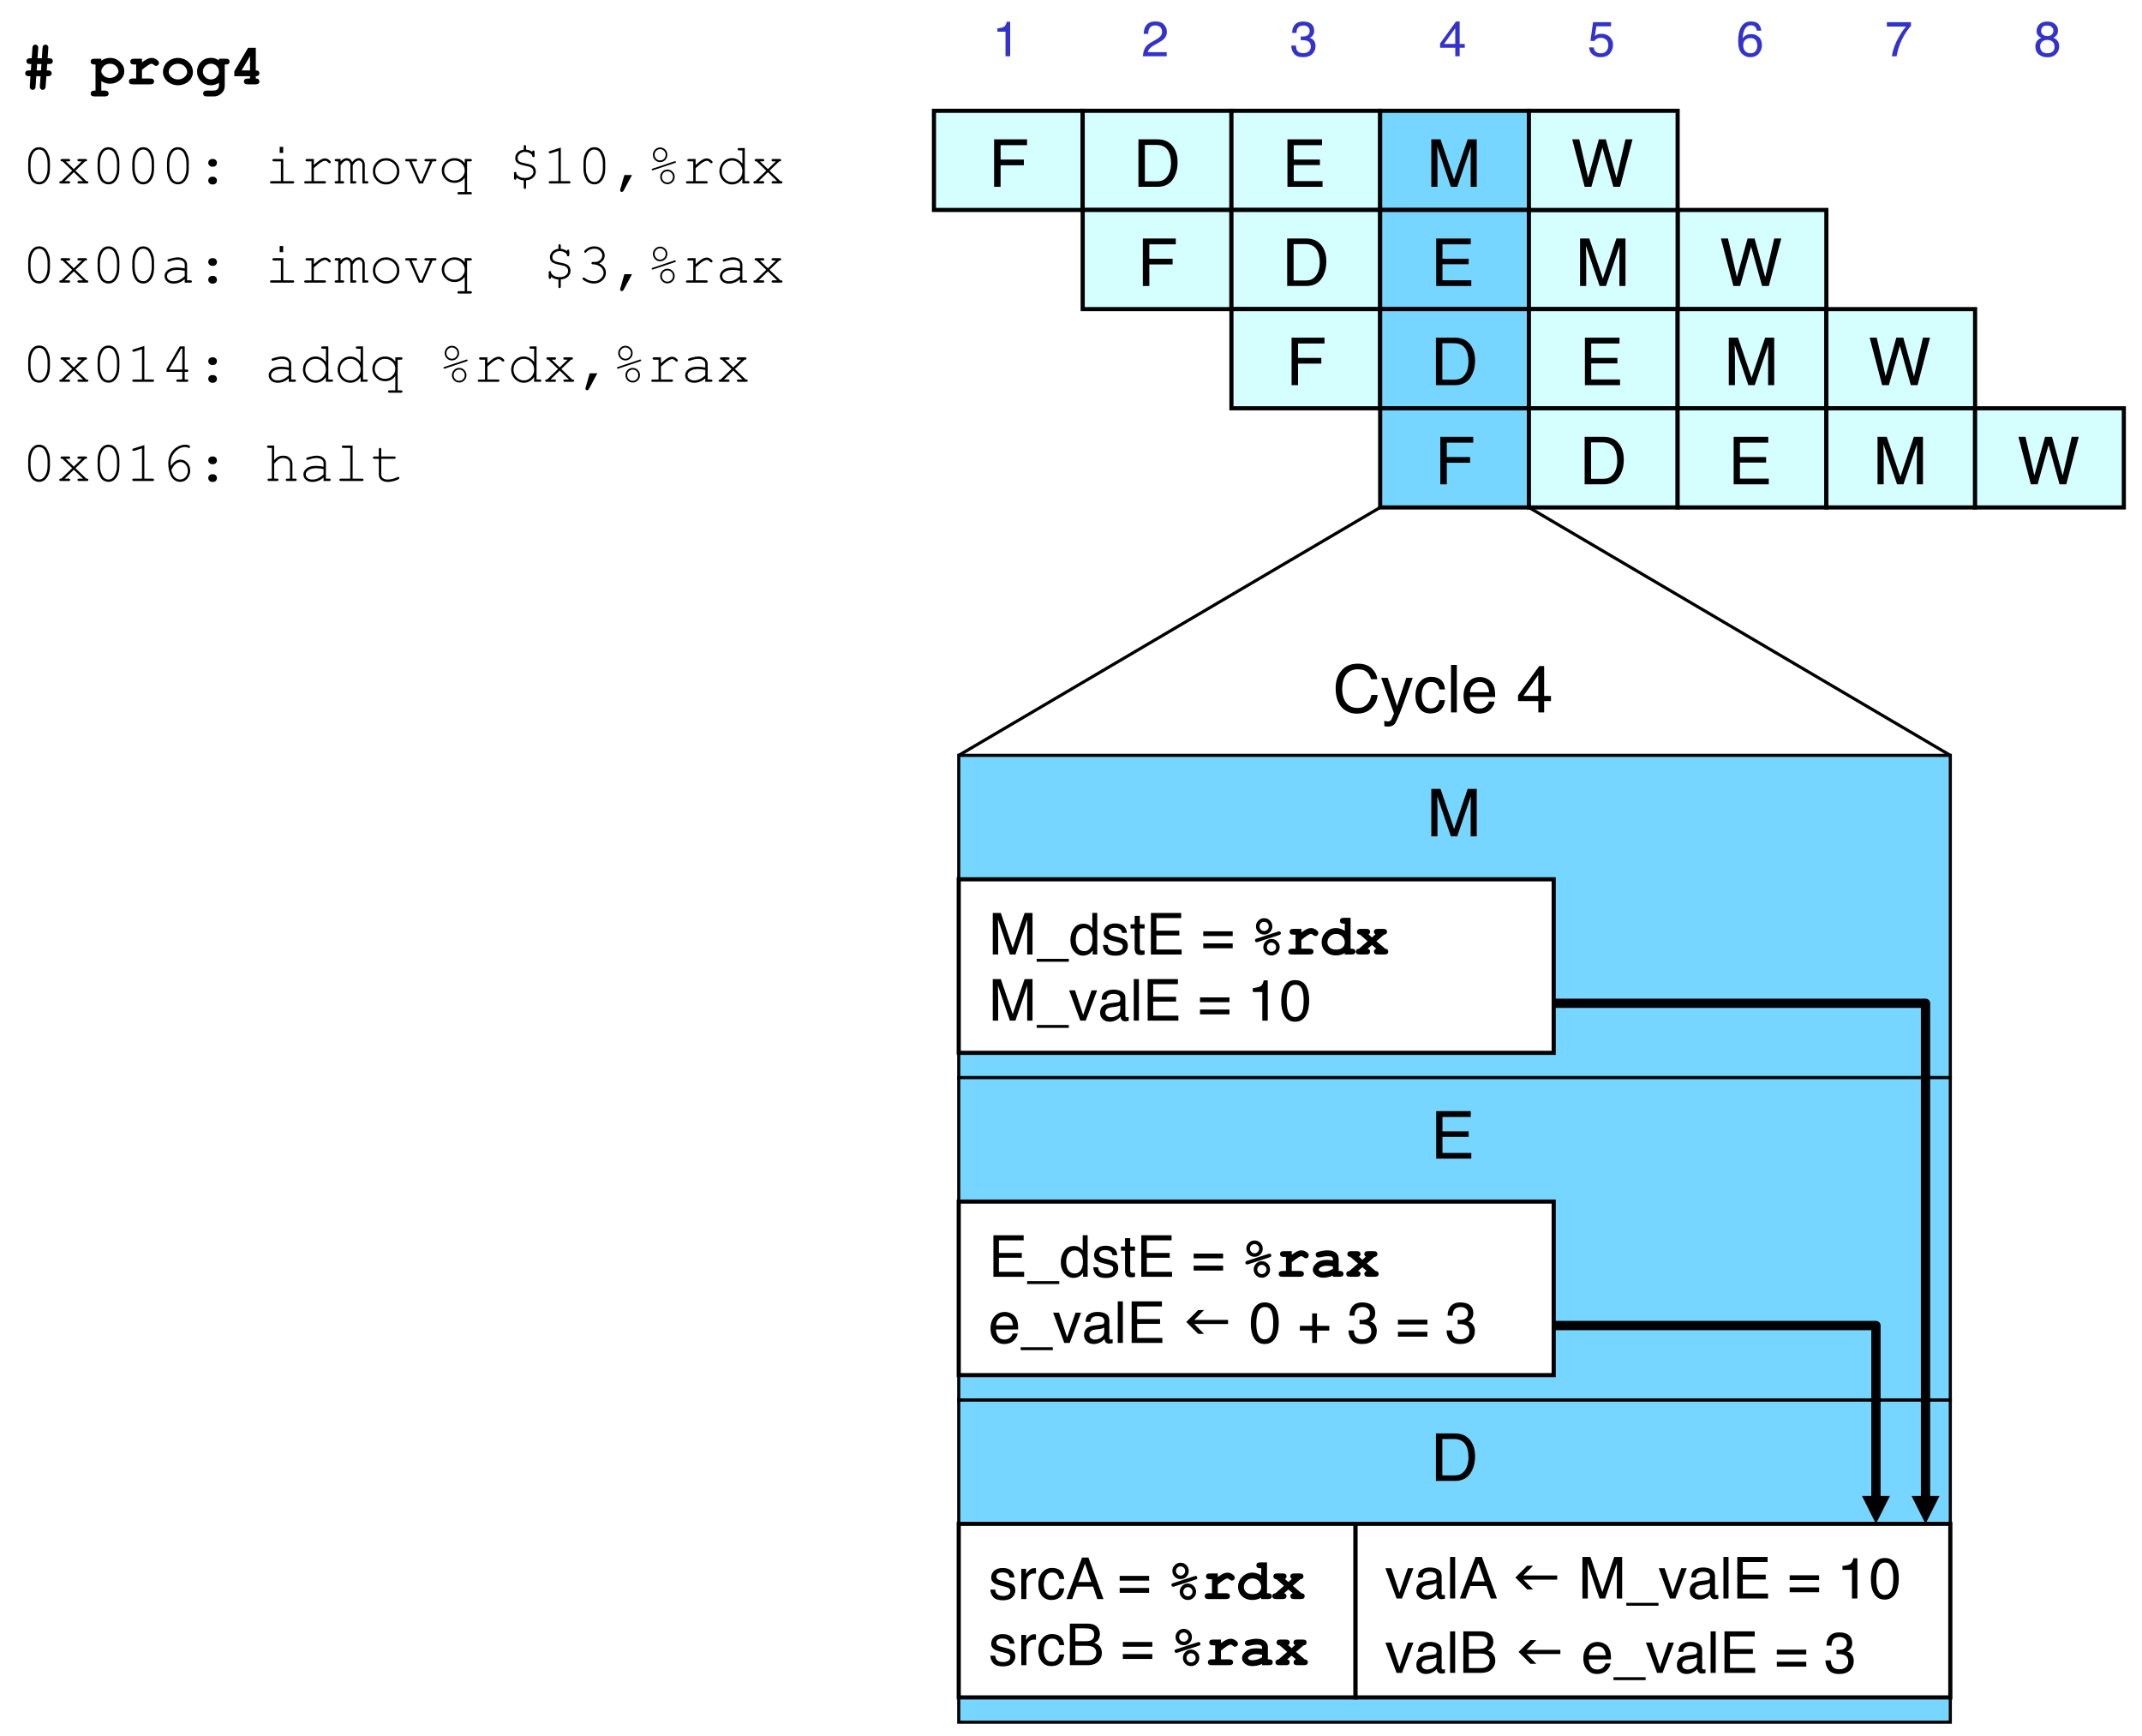 <svg xmlns="http://www.w3.org/2000/svg" xmlns:xlink="http://www.w3.org/1999/xlink" version="1.1" width="518.453pt" height="420.154pt" viewBox="0 0 518.453 420.154">
<rect x="0" y="0" width="518.453" height="420.154" fill="#808080" stroke="none"/>
<defs>
<clipPath id="clip_0">
<path transform="matrix(1,0,0,-1,-49.943,566.814)" d="M49.943 146.66H568.396V566.814H49.943Z" fill-rule="evenodd"/>
</clipPath>
<path id="font_1_5" d="M.488 .357V.256C.488 .167 .467 .097 .425 .046 .392 .006 .351-.015 .301-.015 .277-.015 .254-.01 .233-0 .211 .009 .193 .023 .178 .04 .169 .051 .158 .068 .147 .092 .136 .116 .128 .137 .123 .157 .116 .185 .112 .218 .112 .256V.357C.112 .446 .133 .516 .175 .567 .208 .608 .249 .628 .299 .628 .324 .628 .347 .623 .368 .614 .389 .604 .407 .59 .422 .573 .432 .562 .442 .545 .453 .521 .464 .497 .472 .475 .478 .456 .485 .428 .488 .395 .488 .357M.447 .352C.447 .39 .442 .427 .431 .46 .42 .493 .408 .52 .394 .54 .386 .551 .375 .561 .362 .569 .344 .581 .323 .587 .3 .587 .254 .587 .218 .563 .192 .516 .166 .469 .153 .414 .153 .352V.261C.153 .223 .158 .186 .169 .153 .18 .119 .193 .093 .207 .073 .214 .062 .225 .052 .238 .044 .256 .032 .277 .026 .301 .026 .346 .026 .382 .05 .408 .097 .434 .144 .447 .199 .447 .261V.352Z"/>
<path id="font_1_22" d="M.329 .222 .516 .041C.528 .041 .536 .04 .54 .039 .543 .038 .546 .036 .548 .032 .551 .029 .552 .025 .552 .021 .552 .015 .55 .01 .545 .006 .541 .002 .534 0 .524 0H.392C.382 0 .375 .002 .371 .006 .366 .01 .364 .015 .364 .021 .364 .027 .366 .032 .371 .035 .375 .039 .382 .041 .392 .041H.46L.301 .195 .142 .041H.21C.22 .041 .227 .039 .231 .035 .235 .032 .237 .027 .237 .021 .237 .015 .235 .01 .231 .006 .227 .002 .22 0 .21 0H.077C.067 0 .06 .002 .056 .006 .051 .01 .049 .015 .049 .021 .049 .025 .051 .029 .053 .032 .055 .036 .058 .038 .061 .039 .064 .04 .072 .041 .084 .041L.272 .222 .105 .383C.094 .383 .086 .383 .083 .385 .08 .386 .077 .388 .075 .392 .073 .396 .071 .399 .071 .404 .071 .409 .073 .414 .078 .418 .082 .422 .089 .424 .099 .424H.211C.221 .424 .228 .422 .232 .418 .236 .414 .238 .409 .238 .403 .238 .397 .236 .392 .232 .389 .228 .385 .221 .383 .211 .383H.162L.301 .249 .439 .383H.391C.381 .383 .374 .385 .369 .389 .365 .392 .363 .397 .363 .404 .363 .409 .365 .414 .369 .418 .373 .422 .381 .424 .391 .424H.502C.512 .424 .519 .422 .523 .418 .528 .414 .53 .409 .53 .403 .53 .399 .529 .396 .526 .392 .524 .388 .521 .386 .518 .385 .515 .383 .507 .383 .496 .383L.329 .222Z"/>
<path id="font_1_10" d="M.292 .424H.309C.327 .424 .343 .417 .356 .404 .369 .391 .375 .376 .375 .358 .375 .339 .369 .323 .356 .31 .343 .297 .327 .291 .309 .291H.292C.273 .291 .258 .298 .245 .311 .232 .324 .225 .339 .225 .357 .225 .376 .232 .392 .245 .405 .258 .417 .274 .424 .292 .424M.292 .117H.309C.327 .117 .343 .111 .356 .098 .369 .085 .375 .069 .375 .051 .375 .032 .369 .016 .356 .003 .343-.009 .327-.016 .309-.016H.292C.273-.016 .258-.009 .245 .004 .232 .017 .225 .032 .225 .051 .225 .069 .232 .085 .245 .098 .258 .111 .274 .117 .292 .117Z"/>
<path id="font_1_1" d="M0 0Z"/>
<path id="font_1_14" d="M.32 .634V.528H.26V.634H.32M.322 .424V.041H.483C.493 .041 .5 .039 .504 .035 .509 .032 .511 .027 .511 .021 .511 .015 .509 .01 .504 .006 .5 .002 .493 0 .483 0H.12C.11 0 .103 .002 .099 .006 .094 .01 .092 .015 .092 .021 .092 .027 .094 .032 .099 .035 .103 .039 .11 .041 .12 .041H.281V.383H.161C.151 .383 .144 .385 .14 .389 .135 .392 .133 .397 .133 .403 .133 .409 .135 .414 .14 .418 .144 .422 .151 .424 .161 .424H.322Z"/>
<path id="font_1_19" d="M.251 .424V.32C.304 .368 .344 .399 .371 .413 .397 .427 .422 .434 .444 .434 .469 .434 .491 .425 .512 .409 .533 .392 .544 .38 .544 .371 .544 .365 .542 .36 .538 .356 .534 .352 .529 .35 .522 .35 .519 .35 .516 .35 .514 .351 .512 .352 .508 .356 .501 .362 .49 .374 .48 .382 .472 .386 .463 .39 .455 .393 .447 .393 .429 .393 .407 .385 .382 .371 .357 .357 .313 .322 .251 .266V.041H.433C.443 .041 .45 .039 .454 .035 .458 .032 .46 .027 .46 .021 .46 .015 .458 .01 .454 .006 .45 .002 .443 0 .433 0H.111C.101 0 .094 .002 .09 .006 .086 .01 .083 .015 .083 .021 .083 .026 .086 .031 .09 .034 .094 .038 .101 .04 .111 .04H.21V.383H.134C.125 .383 .118 .385 .113 .389 .109 .393 .107 .398 .107 .404 .107 .41 .109 .414 .113 .418 .117 .422 .124 .424 .134 .424H.251Z"/>
<path id="font_1_16" d="M.113 .424V.383C.148 .42 .183 .438 .218 .438 .239 .438 .258 .433 .274 .422 .29 .411 .303 .394 .314 .371 .332 .394 .351 .411 .369 .422 .388 .433 .407 .438 .426 .438 .455 .438 .479 .429 .497 .41 .52 .385 .531 .358 .531 .328V.041H.566C.576 .041 .583 .039 .587 .035 .591 .032 .593 .027 .593 .021 .593 .015 .591 .01 .587 .006 .583 .002 .576 0 .566 0H.49V.325C.49 .346 .484 .363 .471 .377 .458 .391 .444 .397 .427 .397 .412 .397 .396 .392 .38 .381 .363 .369 .344 .347 .323 .314V.041H.357C.367 .041 .374 .039 .378 .035 .383 .032 .385 .027 .385 .021 .385 .015 .383 .01 .378 .006 .374 .002 .367 0 .357 0H.282V.322C.282 .344 .275 .362 .262 .376 .25 .39 .235 .397 .219 .397 .205 .397 .19 .393 .176 .383 .156 .37 .135 .347 .113 .314V.041H.148C.158 .041 .165 .039 .169 .035 .173 .032 .175 .027 .175 .021 .175 .015 .173 .01 .169 .006 .165 .002 .158 0 .148 0H.038C.028 0 .021 .002 .017 .006 .012 .01 .01 .015 .01 .021 .01 .027 .012 .032 .017 .035 .021 .039 .028 .041 .038 .041H.072V.383H.038C.028 .383 .021 .385 .017 .389 .012 .393 .01 .398 .01 .404 .01 .41 .012 .414 .017 .418 .021 .422 .028 .424 .038 .424H.113Z"/>
<path id="font_1_17" d="M.529 .211C.529 .149 .507 .095 .462 .051 .417 .007 .363-.016 .3-.016 .236-.016 .182 .007 .138 .051 .093 .096 .071 .149 .071 .211 .071 .274 .093 .327 .138 .372 .182 .416 .236 .438 .3 .438 .363 .438 .417 .416 .462 .372 .507 .328 .529 .274 .529 .211M.488 .211C.488 .263 .469 .307 .433 .343 .396 .379 .352 .397 .3 .397 .248 .397 .203 .379 .167 .343 .13 .306 .112 .263 .112 .211 .112 .161 .13 .117 .167 .08 .203 .044 .248 .025 .3 .025 .352 .025 .396 .044 .433 .08 .469 .116 .488 .16 .488 .211Z"/>
<path id="font_1_21" d="M.336 0H.267L.098 .383H.056C.046 .383 .039 .385 .035 .389 .031 .393 .029 .398 .029 .404 .029 .41 .031 .414 .035 .418 .039 .422 .046 .424 .056 .424H.21C.22 .424 .227 .422 .231 .418 .235 .414 .237 .409 .237 .403 .237 .397 .235 .393 .231 .389 .227 .385 .22 .383 .21 .383H.142L.292 .041H.311L.458 .383H.39C.38 .383 .373 .385 .369 .389 .364 .393 .362 .398 .362 .404 .362 .41 .364 .414 .369 .418 .373 .422 .38 .424 .39 .424H.544C.554 .424 .561 .422 .565 .418 .569 .414 .571 .409 .571 .403 .571 .397 .569 .393 .565 .389 .561 .385 .554 .383 .544 .383H.502L.336 0Z"/>
<path id="font_1_18" d="M.459 .349V.424H.555C.565 .424 .572 .422 .577 .418 .581 .414 .583 .409 .583 .403 .583 .397 .581 .393 .577 .389 .572 .385 .565 .383 .555 .383H.5V-.147H.555C.565-.147 .572-.149 .577-.153 .581-.157 .583-.162 .583-.168 .583-.174 .581-.179 .577-.183 .572-.187 .565-.188 .555-.188H.36C.35-.188 .343-.187 .339-.183 .335-.179 .333-.174 .333-.168 .333-.162 .335-.157 .339-.153 .343-.149 .35-.147 .36-.147H.459V.1C.414 .04 .354 .011 .281 .011 .22 .011 .168 .032 .126 .074 .084 .115 .062 .166 .062 .225 .062 .284 .084 .335 .126 .376 .168 .418 .22 .438 .282 .438 .355 .438 .414 .409 .459 .349M.459 .225C.459 .272 .442 .313 .407 .347 .373 .381 .331 .397 .281 .397 .232 .397 .19 .381 .155 .347 .121 .313 .104 .272 .104 .225 .104 .177 .121 .137 .155 .103 .19 .069 .232 .052 .281 .052 .331 .052 .373 .069 .407 .103 .442 .137 .459 .177 .459 .225Z"/>
<path id="font_1_2" d="M.279 .585V.637C.279 .647 .281 .654 .284 .659 .288 .663 .293 .665 .299 .665 .306 .665 .31 .663 .314 .659 .318 .654 .32 .647 .32 .637V.585C.342 .583 .36 .58 .375 .574 .389 .569 .406 .56 .425 .547 .426 .556 .428 .562 .432 .565 .436 .569 .44 .571 .446 .571 .452 .571 .457 .569 .461 .565 .465 .561 .467 .554 .467 .544V.483C.467 .473 .465 .466 .461 .461 .457 .457 .452 .455 .446 .455 .441 .455 .436 .457 .433 .46 .429 .464 .427 .469 .425 .478 .423 .493 .413 .507 .395 .519 .368 .537 .337 .546 .301 .546 .264 .546 .234 .535 .21 .514 .186 .492 .174 .468 .174 .441 .174 .414 .184 .393 .206 .379 .222 .368 .255 .358 .306 .348 .358 .338 .392 .329 .411 .321 .437 .309 .456 .294 .469 .274 .482 .255 .488 .231 .488 .204 .488 .166 .474 .134 .445 .105 .416 .077 .374 .06 .32 .055V-.066C.32-.076 .318-.083 .314-.087 .31-.092 .306-.094 .299-.094 .293-.094 .288-.092 .284-.087 .281-.083 .279-.076 .279-.066V.055C.229 .058 .187 .074 .152 .104 .152 .089 .152 .08 .151 .077 .149 .074 .147 .072 .144 .069 .14 .067 .136 .065 .132 .065 .126 .065 .121 .068 .117 .072 .113 .076 .111 .083 .111 .093V.173C.111 .183 .113 .19 .117 .195 .121 .199 .126 .201 .132 .201 .138 .201 .143 .199 .147 .195 .15 .192 .152 .185 .152 .175 .154 .158 .168 .141 .194 .123 .22 .105 .255 .096 .299 .096 .345 .096 .381 .107 .408 .128 .434 .15 .447 .175 .447 .204 .447 .223 .442 .24 .433 .253 .423 .267 .408 .278 .387 .287 .373 .293 .344 .299 .301 .308 .238 .32 .194 .336 .169 .355 .145 .375 .132 .404 .132 .441 .132 .477 .146 .508 .172 .536 .199 .563 .235 .58 .279 .585Z"/>
<path id="font_1_6" d="M.32 .621V.041H.461C.471 .041 .478 .039 .482 .035 .486 .032 .488 .027 .488 .021 .488 .015 .486 .01 .482 .006 .478 .002 .471 0 .461 0H.139C.129 0 .122 .002 .118 .006 .113 .01 .111 .015 .111 .021 .111 .027 .113 .032 .118 .035 .122 .039 .129 .041 .139 .041H.279V.564L.146 .522C.139 .521 .134 .52 .131 .52 .126 .52 .122 .522 .118 .526 .114 .53 .112 .535 .112 .54 .112 .545 .113 .549 .117 .554 .119 .556 .125 .559 .133 .562L.32 .621Z"/>
<path id="font_1_4" d="M.219 .147H.352L.207-.122C.198-.138 .188-.146 .175-.146 .167-.146 .16-.144 .155-.138 .149-.132 .146-.125 .146-.117 .146-.114 .146-.11 .147-.106L.219 .147Z"/>
<path id="font_1_3" d="M.362 .497C.362 .462 .35 .432 .325 .407 .301 .382 .271 .37 .237 .37 .203 .37 .173 .382 .149 .407 .125 .432 .112 .462 .112 .497 .112 .532 .125 .562 .149 .586 .173 .611 .203 .623 .237 .623 .272 .623 .301 .611 .326 .586 .35 .562 .362 .532 .362 .497M.333 .497C.333 .524 .324 .547 .305 .565 .286 .584 .264 .594 .237 .594 .211 .594 .188 .584 .17 .565 .151 .547 .142 .524 .142 .497 .142 .47 .151 .447 .17 .428 .188 .409 .211 .399 .237 .399 .264 .399 .286 .409 .305 .428 .324 .447 .333 .47 .333 .497M.495 .356 .115 .229C.111 .228 .107 .228 .105 .228 .101 .228 .098 .229 .095 .232 .093 .235 .091 .238 .091 .242 .091 .245 .092 .248 .095 .251 .096 .253 .1 .255 .106 .257L.486 .384C.49 .385 .494 .386 .497 .386 .5 .386 .503 .384 .506 .381 .508 .379 .51 .375 .51 .372 .51 .368 .509 .365 .506 .362 .505 .36 .501 .358 .495 .356M.489 .115C.489 .079 .476 .05 .452 .025 .427 .001 .398-.012 .363-.012 .329-.012 .3 .001 .275 .025 .251 .05 .238 .08 .238 .115 .238 .15 .25 .179 .275 .204 .299 .229 .329 .241 .363 .241 .398 .241 .427 .229 .452 .204 .476 .179 .489 .15 .489 .115M.459 .115C.459 .142 .45 .165 .431 .184 .412 .203 .39 .212 .363 .212 .337 .212 .314 .202 .296 .184 .277 .165 .268 .142 .268 .115 .268 .088 .277 .065 .296 .046 .314 .027 .337 .018 .363 .018 .39 .018 .412 .027 .431 .046 .45 .065 .459 .088 .459 .115Z"/>
<path id="font_1_12" d="M.501 .613V.041H.556C.566 .041 .573 .039 .577 .035 .581 .032 .583 .027 .583 .021 .583 .015 .581 .01 .577 .007 .573 .003 .566 .001 .556 .001H.459V.082C.412 .017 .352-.016 .278-.016 .241-.016 .206-.006 .172 .014 .138 .034 .111 .062 .091 .098 .071 .135 .062 .172 .062 .211 .062 .25 .071 .288 .091 .324 .111 .361 .138 .389 .172 .409 .206 .429 .241 .438 .279 .438 .35 .438 .411 .406 .459 .341V.572H.405C.395 .572 .388 .574 .383 .578 .379 .582 .377 .587 .377 .593 .377 .599 .379 .604 .383 .607 .388 .611 .395 .613 .405 .613H.501M.459 .211C.459 .264 .442 .308 .407 .344 .372 .38 .33 .397 .281 .397 .232 .397 .19 .38 .155 .344 .12 .308 .103 .264 .103 .211 .103 .16 .12 .116 .155 .079 .19 .043 .232 .025 .281 .025 .33 .025 .372 .043 .407 .079 .442 .116 .459 .16 .459 .211Z"/>
<path id="font_2_4" d="M.096 .495V.562C.159 .569 .203 .579 .229 .594 .254 .608 .272 .642 .285 .696H.354V0H.26V.495H.096Z"/>
<path id="font_3_1" d="M0 0Z"/>
<path id="font_2_5" d="M.031 0C.035 .06 .047 .113 .069 .157 .09 .202 .132 .242 .195 .279L.289 .333C.331 .357 .361 .378 .377 .396 .404 .423 .417 .454 .417 .489 .417 .53 .405 .562 .381 .586 .356 .61 .324 .622 .283 .622 .223 .622 .181 .599 .158 .553 .146 .529 .139 .495 .138 .451H.048C.049 .512 .061 .562 .082 .6 .12 .668 .187 .702 .284 .702 .364 .702 .422 .68 .459 .637 .496 .594 .515 .546 .515 .492 .515 .436 .495 .388 .456 .349 .433 .326 .392 .298 .333 .265L.266 .228C.234 .21 .209 .193 .191 .177 .158 .149 .138 .118 .129 .083H.511V0H.031Z"/>
<path id="font_2_6" d="M.26-.019C.177-.019 .117 .004 .08 .05 .043 .095 .024 .151 .024 .216H.116C.12 .17 .128 .137 .141 .117 .164 .08 .205 .062 .265 .062 .311 .062 .348 .074 .376 .099 .404 .123 .418 .155 .418 .194 .418 .243 .403 .276 .374 .295 .344 .315 .303 .324 .251 .324 .245 .324 .239 .324 .233 .324 .227 .324 .221 .324 .215 .323V.401C.224 .4 .232 .399 .238 .399 .244 .399 .251 .398 .258 .398 .291 .398 .318 .404 .339 .414 .376 .432 .395 .465 .395 .511 .395 .546 .382 .573 .357 .592 .333 .611 .304 .62 .271 .62 .212 .62 .172 .601 .149 .562 .137 .541 .13 .51 .128 .471H.042C.042 .523 .052 .567 .073 .603 .109 .668 .172 .7 .262 .7 .333 .7 .388 .684 .427 .653 .466 .621 .486 .575 .486 .515 .486 .472 .474 .437 .451 .411 .437 .394 .418 .381 .396 .372 .432 .361 .461 .342 .482 .313 .502 .284 .513 .249 .513 .208 .513 .141 .491 .086 .447 .044 .403 .002 .34-.019 .26-.019Z"/>
<path id="font_2_7" d="M.331 .249V.564L.106 .249H.331M.332 0V.171H.025V.258L.346 .701H.42V.249H.523V.171H.42V0H.332Z"/>
<path id="font_2_8" d="M.124 .178C.129 .127 .153 .093 .193 .073 .214 .063 .238 .059 .266 .059 .318 .059 .356 .075 .381 .109 .406 .142 .419 .179 .419 .219 .419 .268 .404 .306 .374 .333 .344 .36 .309 .373 .267 .373 .237 .373 .211 .367 .189 .355 .168 .344 .149 .327 .134 .306L.058 .311 .111 .688H.474V.603H.177L.147 .409C.163 .421 .179 .431 .193 .437 .219 .448 .25 .453 .284 .453 .348 .453 .402 .432 .447 .391 .491 .349 .514 .297 .514 .233 .514 .167 .493 .108 .452 .057 .412 .007 .346-.019 .257-.019 .2-.019 .149-.002 .106 .03 .062 .062 .037 .111 .032 .178H.124Z"/>
<path id="font_2_9" d="M.292 .702C.371 .702 .425 .682 .456 .641 .487 .601 .502 .559 .502 .516H.415C.41 .543 .402 .565 .39 .581 .369 .61 .337 .625 .294 .625 .245 .625 .206 .602 .177 .557 .148 .511 .132 .446 .128 .361 .149 .391 .174 .413 .205 .428 .233 .441 .264 .447 .298 .447 .357 .447 .408 .429 .452 .391 .495 .354 .517 .298 .517 .224 .517 .16 .496 .104 .455 .055 .414 .006 .355-.019 .278-.019 .213-.019 .156 .006 .109 .056 .061 .106 .038 .189 .038 .307 .038 .394 .048 .468 .069 .528 .11 .644 .184 .702 .292 .702M.286 .06C.332 .06 .367 .075 .39 .106 .413 .137 .424 .174 .424 .216 .424 .252 .414 .286 .394 .319 .373 .351 .336 .367 .282 .367 .244 .367 .211 .355 .182 .33 .154 .305 .14 .267 .14 .216 .14 .172 .153 .135 .178 .105 .204 .075 .24 .06 .286 .06Z"/>
<path id="font_2_10" d="M.523 .688V.61C.5 .589 .471 .551 .433 .497 .396 .443 .363 .385 .334 .322 .306 .261 .285 .206 .27 .156 .261 .124 .248 .072 .233 0H.136C.158 .133 .207 .266 .283 .398 .327 .476 .374 .542 .423 .599H.037V.688H.523Z"/>
<path id="font_2_11" d="M.272 .406C.311 .406 .341 .417 .363 .439 .385 .46 .396 .486 .396 .516 .396 .542 .385 .566 .364 .587 .343 .609 .312 .62 .269 .62 .227 .62 .196 .609 .177 .587 .158 .566 .149 .54 .149 .511 .149 .478 .161 .453 .186 .434 .21 .416 .239 .406 .272 .406M.277 .06C.318 .06 .352 .071 .379 .093 .406 .115 .419 .147 .419 .191 .419 .236 .405 .271 .377 .294 .35 .317 .314 .329 .271 .329 .229 .329 .195 .317 .168 .293 .142 .269 .128 .236 .128 .194 .128 .157 .141 .126 .165 .099 .189 .073 .227 .06 .277 .06M.152 .372C.128 .383 .109 .395 .095 .409 .069 .435 .057 .469 .057 .51 .057 .562 .076 .607 .113 .644 .151 .682 .205 .7 .274 .7 .341 .7 .394 .683 .432 .647 .47 .612 .489 .571 .489 .524 .489 .48 .478 .445 .456 .418 .443 .403 .424 .388 .398 .373 .427 .36 .45 .345 .466 .327 .497 .295 .513 .252 .513 .2 .513 .139 .492 .087 .451 .044 .409 .001 .351-.021 .275-.021 .207-.021 .15-.002 .103 .035 .056 .072 .032 .126 .032 .196 .032 .237 .042 .273 .062 .303 .083 .333 .113 .356 .152 .372Z"/>
<path id="font_2_18" d="M.085 .718H.583V.63H.183V.412H.535V.326H.183V0H.085V.718Z"/>
<path id="font_2_16" d="M.352 .083C.384 .083 .411 .086 .433 .093 .47 .106 .501 .13 .525 .167 .545 .195 .558 .233 .567 .278 .572 .305 .574 .33 .574 .353 .574 .442 .557 .511 .521 .56 .486 .609 .429 .634 .351 .634H.178V.083H.352M.081 .718H.371C.47 .718 .546 .683 .601 .613 .649 .55 .673 .469 .673 .37 .673 .294 .659 .225 .63 .163 .58 .054 .493 0 .37 0H.081V.718Z"/>
<path id="font_2_17" d="M.085 .718H.608V.63H.18V.412H.576V.329H.18V.086H.616V0H.085V.718M.351 .718V.718Z"/>
<path id="font_2_19" d="M.074 .718H.213L.419 .111 .624 .718H.761V0H.669V.424C.669 .438 .669 .463 .67 .496 .671 .53 .671 .567 .671 .605L.466 0H.37L.164 .605V.583C.164 .566 .164 .539 .165 .503 .166 .467 .167 .441 .167 .424V0H.074V.718Z"/>
<path id="font_2_20" d="M.124 .718 .259 .134 .421 .718H.526L.688 .132 .824 .718H.93L.742 0H.64L.474 .595 .308 0H.206L.018 .718H.124Z"/>
<path id="font_1_11" d="M.418 0V.06C.358 .009 .295-.016 .227-.016 .178-.016 .139-.003 .112 .022 .084 .047 .07 .077 .07 .113 .07 .153 .089 .188 .125 .217 .161 .247 .215 .262 .285 .262 .304 .262 .324 .26 .346 .258 .368 .256 .392 .252 .418 .247V.313C.418 .336 .408 .356 .387 .372 .366 .389 .335 .397 .293 .397 .261 .397 .216 .388 .159 .369 .148 .366 .142 .364 .139 .364 .133 .364 .129 .366 .125 .37 .122 .374 .12 .379 .12 .385 .12 .39 .121 .395 .125 .398 .129 .403 .147 .41 .18 .418 .23 .432 .269 .438 .295 .438 .347 .438 .387 .426 .416 .4 .445 .374 .459 .345 .459 .313V.041H.514C.524 .041 .531 .039 .536 .035 .54 .032 .542 .027 .542 .021 .542 .015 .54 .01 .536 .006 .531 .002 .524 0 .514 0H.418M.418 .205C.399 .21 .378 .214 .357 .217 .335 .219 .313 .221 .289 .221 .229 .221 .183 .208 .149 .182 .124 .163 .111 .14 .111 .113 .111 .089 .121 .068 .14 .051 .16 .034 .188 .025 .225 .025 .261 .025 .294 .032 .324 .047 .354 .061 .386 .083 .418 .114V.205Z"/>
<path id="font_1_7" d="M.384 .333C.422 .316 .451 .293 .471 .264 .491 .234 .5 .204 .5 .172 .5 .123 .481 .079 .441 .042 .401 .004 .351-.015 .291-.015 .256-.015 .219-.007 .182 .008 .144 .023 .118 .038 .103 .054 .098 .059 .095 .064 .095 .07 .095 .076 .097 .08 .101 .084 .105 .088 .109 .09 .114 .09 .119 .09 .125 .087 .132 .083 .182 .045 .236 .026 .292 .026 .34 .026 .379 .041 .411 .071 .443 .101 .459 .134 .459 .17 .459 .195 .452 .218 .436 .242 .42 .265 .397 .284 .368 .297 .338 .311 .308 .317 .278 .317 .268 .317 .261 .319 .257 .323 .253 .327 .25 .332 .25 .338 .25 .344 .253 .349 .257 .353 .261 .357 .267 .359 .275 .359L.31 .358C.347 .358 .377 .37 .401 .392 .425 .415 .437 .441 .437 .47 .437 .501 .424 .528 .399 .552 .374 .575 .342 .587 .301 .587 .273 .587 .247 .582 .223 .572 .199 .562 .18 .549 .166 .532 .161 .525 .157 .521 .154 .52 .151 .518 .148 .518 .145 .518 .139 .518 .134 .519 .13 .523 .126 .527 .125 .531 .125 .537 .125 .55 .139 .566 .167 .586 .206 .614 .251 .628 .301 .628 .353 .628 .396 .612 .429 .581 .462 .55 .479 .513 .479 .47 .479 .442 .471 .416 .455 .392 .439 .367 .415 .348 .384 .333Z"/>
<path id="font_1_8" d="M.376 .172H.104V.219L.333 .613H.418V.213H.452C.462 .213 .469 .211 .474 .207 .478 .204 .48 .199 .48 .192 .48 .187 .478 .182 .474 .178 .469 .174 .462 .172 .452 .172H.418V.041H.452C.462 .041 .469 .039 .474 .035 .478 .032 .48 .027 .48 .021 .48 .015 .478 .01 .474 .006 .469 .002 .462 0 .452 0H.3C.29 0 .283 .002 .278 .006 .274 .01 .272 .015 .272 .021 .272 .027 .274 .032 .278 .035 .283 .039 .29 .041 .3 .041H.376V.172M.376 .213V.572H.355L.147 .213H.376Z"/>
<path id="font_1_9" d="M.178 .259C.203 .296 .229 .324 .256 .342 .283 .36 .313 .369 .346 .369 .389 .369 .428 .351 .462 .315 .496 .278 .513 .234 .513 .18 .513 .131 .497 .087 .466 .046 .435 .006 .393-.015 .338-.015 .303-.015 .27-.004 .239 .018 .208 .04 .184 .073 .167 .119 .145 .175 .134 .237 .134 .306 .134 .357 .144 .405 .165 .45 .18 .484 .201 .514 .227 .54 .253 .566 .283 .587 .318 .603 .353 .62 .39 .628 .431 .628 .458 .628 .481 .622 .499 .611 .507 .606 .511 .6 .511 .591 .511 .586 .509 .581 .505 .577 .502 .573 .497 .571 .492 .571 .487 .571 .482 .573 .477 .576 .463 .583 .447 .587 .427 .587 .363 .587 .305 .56 .253 .505 .201 .45 .175 .385 .175 .309 .175 .299 .176 .282 .178 .259M.187 .191C.199 .132 .219 .09 .245 .064 .272 .039 .303 .026 .339 .026 .376 .026 .407 .041 .433 .069 .459 .098 .472 .135 .472 .18 .472 .223 .459 .258 .433 .286 .407 .314 .377 .328 .344 .328 .313 .328 .282 .315 .253 .288 .233 .27 .211 .238 .187 .191Z"/>
<path id="font_1_13" d="M.165 .613V.361C.191 .39 .216 .41 .24 .421 .264 .433 .291 .438 .32 .438 .352 .438 .379 .433 .402 .422 .424 .41 .443 .393 .458 .37 .472 .346 .48 .322 .48 .296V.041H.526C.536 .041 .543 .039 .547 .035 .551 .032 .553 .027 .553 .021 .553 .015 .551 .01 .547 .006 .543 .002 .536 0 .526 0H.393C.382 0 .375 .002 .371 .006 .367 .01 .365 .015 .365 .021 .365 .027 .367 .032 .371 .035 .375 .039 .382 .041 .393 .041H.438V.293C.438 .323 .428 .348 .406 .368 .385 .388 .355 .397 .317 .397 .287 .397 .262 .39 .241 .375 .225 .365 .2 .34 .165 .302V.041H.211C.221 .041 .228 .039 .232 .035 .237 .032 .239 .027 .239 .021 .239 .015 .237 .01 .232 .006 .228 .002 .221 0 .211 0H.078C.068 0 .061 .002 .057 .006 .052 .01 .05 .015 .05 .021 .05 .027 .052 .032 .057 .035 .061 .039 .068 .041 .078 .041H.124V.572H.069C.059 .572 .052 .574 .048 .578 .044 .582 .042 .587 .042 .593 .042 .599 .044 .604 .048 .607 .052 .611 .059 .613 .069 .613H.165Z"/>
<path id="font_1_15" d="M.321 .613V.041H.482C.492 .041 .499 .039 .503 .035 .508 .032 .51 .027 .51 .021 .51 .015 .508 .01 .503 .006 .499 .002 .492 0 .482 0H.119C.109 0 .102 .002 .098 .006 .093 .01 .091 .015 .091 .021 .091 .027 .093 .032 .098 .035 .102 .039 .109 .041 .119 .041H.28V.572H.162C.152 .572 .145 .574 .14 .578 .136 .582 .134 .587 .134 .593 .134 .599 .136 .604 .14 .607 .144 .611 .152 .613 .162 .613H.321Z"/>
<path id="font_1_20" d="M.216 .424H.438C.448 .424 .455 .422 .459 .418 .464 .414 .466 .409 .466 .403 .466 .397 .464 .393 .459 .389 .455 .385 .448 .383 .438 .383H.216V.109C.216 .085 .225 .065 .244 .049 .263 .033 .291 .025 .328 .025 .356 .025 .386 .03 .418 .038 .45 .046 .475 .056 .493 .066 .5 .07 .505 .072 .509 .072 .514 .072 .519 .07 .523 .066 .527 .062 .529 .057 .529 .052 .529 .047 .527 .042 .522 .038 .512 .027 .487 .016 .447 .003 .406-.009 .368-.016 .331-.016 .283-.016 .245-.004 .217 .018 .188 .041 .174 .071 .174 .109V.383H.099C.089 .383 .082 .385 .078 .389 .073 .392 .071 .397 .071 .404 .071 .409 .073 .414 .078 .418 .082 .422 .089 .424 .099 .424H.174V.546C.174 .556 .176 .563 .18 .567 .184 .571 .189 .573 .195 .573 .201 .573 .206 .571 .21 .567 .214 .563 .216 .556 .216 .546V.424Z"/>
<path id="font_4_2" d="M.448 .451H.471C.495 .451 .512 .447 .523 .437 .533 .428 .538 .416 .538 .401 .538 .386 .533 .374 .523 .365 .513 .355 .496 .351 .472 .351H.441L.433 .241H.451C.475 .241 .492 .237 .502 .227 .512 .218 .518 .206 .518 .191 .518 .176 .513 .164 .502 .155 .492 .145 .475 .141 .451 .141H.426L.414-.032C.414-.034 .411-.046 .407-.066 .403-.074 .398-.081 .389-.086 .381-.092 .372-.095 .362-.095 .349-.095 .337-.09 .328-.08 .318-.07 .313-.057 .313-.042 .313-.04 .314-.034 .314-.024L.326 .141H.252L.24-.031C.238-.048 .237-.059 .236-.062 .232-.072 .226-.08 .218-.086 .209-.092 .199-.095 .189-.095 .175-.095 .163-.09 .153-.08 .143-.07 .139-.058 .139-.042 .139-.039 .139-.033 .14-.024L.151 .141H.127C.103 .141 .085 .145 .075 .155 .065 .164 .06 .176 .06 .191 .06 .206 .065 .218 .075 .227 .085 .237 .102 .241 .126 .241H.158L.166 .351H.148C.123 .351 .106 .355 .096 .365 .086 .374 .081 .386 .081 .401 .081 .416 .086 .428 .096 .437 .106 .447 .123 .451 .147 .451H.173L.185 .623C.186 .64 .187 .651 .189 .655 .193 .664 .199 .672 .207 .678 .216 .684 .225 .687 .236 .687 .25 .687 .261 .682 .271 .672 .281 .662 .286 .649 .286 .633 .286 .629 .285 .623 .285 .616L.273 .451H.348L.359 .623C.361 .646 .366 .663 .375 .672 .385 .682 .396 .687 .411 .687 .425 .687 .437 .682 .446 .672 .456 .662 .461 .65 .461 .635 .461 .632 .461 .629 .46 .627L.459 .616 .448 .451M.341 .351H.266L.259 .241H.333L.341 .351Z"/>
<path id="font_4_1" d="M0 0Z"/>
<path id="font_4_9" d="M.176 .056V-.108H.236C.26-.108 .277-.113 .287-.123 .298-.132 .303-.144 .303-.159 .303-.174 .298-.186 .287-.195 .277-.204 .26-.209 .236-.209H.059C.035-.209 .017-.204 .007-.195-.003-.186-.008-.174-.008-.159-.008-.144-.003-.132 .007-.123 .018-.113 .035-.108 .059-.108H.076V.343H.059C.035 .343 .017 .347 .007 .357-.003 .366-.008 .379-.008 .394-.008 .409-.003 .421 .007 .43 .017 .439 .035 .443 .059 .443H.176V.409C.199 .425 .223 .437 .249 .445 .274 .453 .299 .457 .326 .457 .394 .457 .452 .434 .5 .387 .549 .341 .573 .288 .573 .228 .573 .162 .544 .107 .487 .064 .44 .029 .386 .011 .327 .011 .301 .011 .276 .014 .25 .022 .225 .029 .201 .041 .176 .056M.473 .228C.473 .242 .467 .259 .456 .281 .445 .302 .428 .32 .405 .335 .382 .349 .355 .356 .324 .356 .274 .356 .235 .338 .206 .301 .186 .275 .176 .25 .176 .227 .176 .2 .19 .174 .219 .149 .247 .124 .282 .111 .324 .111 .367 .111 .402 .124 .43 .149 .458 .174 .473 .2 .473 .228Z"/>
<path id="font_4_10" d="M.279 .443V.381C.321 .411 .354 .432 .379 .442 .403 .452 .426 .457 .447 .457 .479 .457 .511 .445 .542 .421 .562 .404 .573 .388 .573 .371 .573 .356 .568 .344 .558 .334 .548 .324 .536 .319 .522 .319 .51 .319 .497 .326 .483 .338 .469 .35 .457 .356 .446 .356 .432 .356 .411 .348 .384 .33 .356 .312 .321 .286 .279 .251V.101H.422C.446 .101 .463 .096 .473 .087 .484 .077 .489 .065 .489 .05 .489 .035 .484 .023 .473 .014 .463 .005 .446 0 .422 0H.12C.096 0 .078 .005 .068 .014 .058 .024 .053 .036 .053 .051 .053 .066 .058 .078 .068 .087 .078 .096 .096 .101 .12 .101H.179V.343H.143C.119 .343 .102 .347 .092 .357 .081 .366 .076 .379 .076 .394 .076 .409 .081 .421 .092 .43 .102 .439 .119 .443 .143 .443H.279Z"/>
<path id="font_4_8" d="M.56 .214C.56 .175 .549 .138 .528 .102 .507 .066 .475 .038 .433 .016 .391-.005 .347-.016 .301-.016 .255-.016 .212-.005 .17 .016 .128 .037 .097 .065 .075 .102 .053 .138 .042 .175 .042 .215 .042 .255 .053 .294 .075 .333 .097 .371 .129 .402 .171 .424 .212 .446 .256 .457 .301 .457 .346 .457 .39 .446 .432 .423 .475 .4 .506 .37 .528 .332 .549 .294 .56 .254 .56 .214M.46 .213C.46 .246 .448 .275 .425 .302 .394 .338 .352 .356 .301 .356 .256 .356 .218 .342 .188 .313 .157 .284 .142 .251 .142 .213 .142 .182 .157 .153 .188 .126 .219 .099 .256 .085 .301 .085 .346 .085 .383 .099 .414 .126 .445 .153 .46 .182 .46 .213Z"/>
<path id="font_4_7" d="M.41 .413V.443H.527C.551 .443 .569 .439 .579 .429 .589 .42 .594 .408 .594 .393 .594 .378 .589 .366 .579 .357 .569 .347 .551 .343 .527 .343H.51V-.021C.51-.056 .503-.087 .488-.113 .473-.139 .451-.162 .42-.181 .389-.2 .355-.209 .316-.209H.203C.179-.209 .162-.204 .152-.195 .141-.186 .136-.174 .136-.159 .136-.144 .141-.132 .152-.122 .162-.113 .179-.108 .203-.108H.313C.344-.108 .368-.1 .385-.084 .402-.067 .41-.046 .41-.021V.027C.388 .013 .365 .002 .343-.005 .32-.012 .296-.016 .272-.016 .204-.016 .147 .007 .101 .053 .055 .098 .032 .154 .032 .221 .032 .288 .055 .344 .101 .39 .147 .435 .204 .458 .272 .458 .297 .458 .322 .454 .344 .447 .367 .439 .389 .428 .41 .413M.41 .221C.41 .258 .396 .29 .369 .317 .342 .344 .309 .357 .271 .357 .233 .357 .2 .344 .173 .317 .146 .29 .132 .258 .132 .221 .132 .184 .146 .152 .173 .125 .2 .098 .233 .085 .271 .085 .309 .085 .342 .098 .369 .125 .396 .152 .41 .184 .41 .221Z"/>
<path id="font_4_4" d="M.447 .632V.241C.468 .241 .484 .237 .494 .228 .504 .218 .509 .206 .509 .191 .509 .176 .504 .164 .493 .155 .483 .145 .468 .141 .447 .141V.101C.468 .101 .484 .096 .494 .087 .504 .077 .509 .065 .509 .05 .509 .035 .504 .023 .493 .014 .483 .005 .466 0 .442 0H.308C.284 0 .266 .005 .256 .014 .246 .024 .241 .036 .241 .051 .241 .066 .246 .078 .256 .087 .266 .096 .284 .101 .308 .101H.347V.141H.075V.225L.314 .632H.447M.347 .241V.488L.202 .241H.347Z"/>
<path id="font_2_15" d="M.378 .737C.469 .737 .54 .713 .59 .665 .64 .617 .668 .563 .673 .502H.579C.568 .548 .546 .585 .514 .612 .482 .639 .437 .652 .379 .652 .309 .652 .252 .628 .208 .578 .165 .528 .143 .452 .143 .35 .143 .266 .163 .198 .202 .146 .241 .093 .3 .067 .377 .067 .449 .067 .504 .095 .541 .15 .561 .179 .576 .217 .585 .264H.68C.672 .188 .644 .125 .596 .074 .539 .012 .462-.019 .366-.019 .282-.019 .212 .007 .156 .057 .081 .124 .044 .227 .044 .366 .044 .472 .072 .559 .128 .627 .188 .7 .272 .737 .378 .737M.359 .737V.737Z"/>
<path id="font_2_31" d="M.391 .523H.488C.476 .49 .448 .413 .406 .294 .374 .204 .347 .13 .326 .074 .275-.06 .239-.141 .218-.171 .197-.2 .162-.215 .111-.215 .098-.215 .089-.214 .082-.213 .076-.212 .067-.211 .058-.208V-.127C.073-.132 .084-.134 .091-.135 .098-.136 .104-.137 .109-.137 .125-.137 .137-.134 .145-.129 .152-.123 .159-.117 .164-.109 .166-.106 .172-.093 .182-.069 .192-.045 .199-.027 .204-.015L.01 .523H.11L.25 .097 .391 .523M.25 .536V.536Z"/>
<path id="font_2_23" d="M.266 .538C.325 .538 .373 .524 .41 .495 .447 .466 .469 .417 .477 .347H.391C.386 .379 .374 .406 .355 .427 .337 .448 .307 .459 .266 .459 .21 .459 .17 .432 .146 .377 .13 .342 .123 .298 .123 .246 .123 .194 .134 .15 .156 .114 .178 .078 .213 .061 .26 .061 .297 .061 .326 .072 .347 .094 .368 .116 .383 .146 .391 .185H.477C.467 .115 .442 .065 .403 .032 .364 0 .314-.016 .253-.016 .185-.016 .131 .009 .09 .059 .049 .109 .029 .172 .029 .247 .029 .339 .051 .41 .096 .461 .14 .513 .197 .538 .266 .538M.252 .536V.536Z"/>
<path id="font_2_26" d="M.067 .718H.155V0H.067V.718Z"/>
<path id="font_2_25" d="M.282 .535C.319 .535 .355 .526 .39 .509 .425 .492 .451 .469 .47 .441 .487 .415 .499 .384 .505 .349 .51 .325 .513 .286 .513 .233H.129C.131 .18 .144 .138 .167 .106 .19 .074 .227 .058 .276 .058 .322 .058 .358 .073 .386 .103 .401 .12 .412 .14 .419 .163H.505C.503 .144 .496 .123 .483 .099 .47 .076 .455 .057 .439 .042 .413 .016 .38-.002 .34-.011 .319-.016 .295-.019 .269-.019 .203-.019 .148 .005 .103 .053 .058 .1 .035 .166 .035 .252 .035 .336 .058 .404 .104 .456 .149 .509 .209 .535 .282 .535M.422 .304C.419 .342 .41 .372 .397 .395 .373 .438 .333 .459 .277 .459 .236 .459 .203 .444 .175 .415 .148 .386 .133 .349 .132 .304H.422M.274 .536V.536Z"/>
<path id="font_2_1" d="M0 0Z"/>
<path id="font_2_30" d="M.107 .523 .247 .097 .393 .523H.489L.292 0H.198L.005 .523H.107Z"/>
<path id="font_2_22" d="M.132 .139C.132 .114 .141 .094 .16 .08 .178 .065 .2 .058 .226 .058 .257 .058 .286 .065 .315 .079 .364 .102 .389 .141 .389 .195V.266C.378 .259 .364 .253 .347 .248 .33 .243 .314 .24 .297 .238L.244 .232C.212 .228 .188 .222 .172 .212 .145 .197 .132 .173 .132 .139M.345 .317C.365 .319 .378 .328 .385 .342 .389 .35 .391 .361 .391 .376 .391 .406 .38 .428 .359 .442 .338 .455 .307 .462 .268 .462 .222 .462 .189 .449 .17 .425 .159 .411 .152 .39 .149 .363H.067C.069 .428 .089 .473 .13 .498 .17 .523 .216 .536 .27 .536 .331 .536 .381 .524 .419 .501 .458 .478 .477 .441 .477 .392V.09C.477 .081 .478 .073 .482 .068 .486 .062 .494 .06 .506 .06 .51 .06 .514 .06 .519 .06 .524 .061 .529 .062 .535 .062V-.003C.521-.007 .511-.009 .503-.01 .496-.011 .486-.012 .474-.012 .444-.012 .422-.001 .408 .021 .401 .032 .396 .048 .393 .069 .375 .046 .349 .025 .316 .008 .282-.01 .245-.019 .205-.019 .157-.019 .117-.004 .086 .026 .055 .055 .04 .092 .04 .137 .04 .185 .055 .223 .085 .25 .116 .277 .155 .293 .205 .299L.345 .317M.272 .536V.536Z"/>
<path id="font_2_13" d="M.444 .294 .335 .611 .22 .294H.444M.285 .718H.395L.655 0H.548L.476 .215H.192L.114 0H.015L.285 .718M.335 .718V.718Z"/>
<path id="font_5_1" d="M.084 .362 .289 .567H.391L.223 .398H.807V.326H.223L.391 .157H.289L.084 .362Z"/>
<path id="font_2_21" d="M0-.125V-.075H.556V-.125H0Z"/>
<path id="font_2_12" d="M.554 .401V.319H.045V.401H.554M.554 .192V.108H.045V.192H.554Z"/>
<path id="font_2_3" d="M.271 .7C.361 .7 .426 .663 .467 .588 .498 .531 .514 .452 .514 .351 .514 .256 .5 .178 .471 .115 .43 .026 .363-.019 .27-.019 .186-.019 .124 .018 .083 .091 .048 .152 .031 .234 .031 .336 .031 .416 .042 .484 .062 .541 .1 .647 .17 .7 .271 .7M.27 .062C.315 .062 .351 .082 .378 .122 .405 .162 .419 .237 .419 .347 .419 .427 .409 .492 .39 .543 .37 .595 .332 .62 .276 .62 .224 .62 .186 .596 .162 .547 .138 .499 .126 .427 .126 .332 .126 .261 .134 .204 .149 .161 .173 .095 .213 .062 .27 .062Z"/>
<path id="font_2_14" d="M.346 .414C.387 .414 .419 .42 .441 .431 .477 .449 .495 .481 .495 .528 .495 .575 .476 .607 .438 .623 .417 .632 .385 .637 .342 .637H.169V.414H.346M.378 .083C.438 .083 .48 .1 .506 .135 .522 .156 .53 .183 .53 .214 .53 .266 .507 .301 .46 .32 .435 .33 .403 .335 .362 .335H.169V.083H.378M.074 .718H.382C.466 .718 .526 .693 .561 .642 .582 .613 .592 .578 .592 .54 .592 .494 .579 .457 .554 .428 .54 .413 .521 .399 .496 .386 .533 .372 .56 .356 .579 .339 .611 .307 .627 .264 .627 .209 .627 .163 .612 .121 .583 .084 .54 .028 .471 0 .377 0H.074V.718Z"/>
<path id="font_2_24" d="M.12 .255C.12 .199 .132 .152 .156 .114 .18 .077 .218 .058 .27 .058 .311 .058 .344 .075 .37 .11 .397 .145 .41 .196 .41 .261 .41 .327 .396 .377 .369 .408 .342 .44 .309 .456 .269 .456 .225 .456 .189 .439 .161 .405 .134 .371 .12 .321 .12 .255M.252 .532C.292 .532 .326 .524 .353 .507 .369 .497 .386 .48 .406 .456V.719H.491V0H.412V.072C.391 .04 .367 .017 .339 .003 .311-.011 .279-.019 .243-.019 .184-.019 .134 .006 .091 .055 .049 .104 .027 .169 .027 .25 .027 .327 .047 .393 .086 .448 .125 .504 .18 .532 .252 .532Z"/>
<path id="font_2_28" d="M.117 .164C.119 .135 .127 .112 .139 .096 .161 .068 .199 .054 .254 .054 .286 .054 .315 .061 .34 .075 .365 .089 .377 .111 .377 .141 .377 .163 .367 .181 .347 .192 .334 .199 .309 .208 .272 .217L.202 .235C.158 .246 .125 .258 .104 .272 .066 .296 .047 .329 .047 .371 .047 .42 .065 .46 .1 .491 .136 .522 .184 .537 .244 .537 .323 .537 .38 .514 .415 .468 .436 .438 .447 .407 .446 .373H.363C.362 .393 .355 .411 .342 .427 .322 .45 .287 .461 .237 .461 .204 .461 .179 .455 .162 .442 .145 .429 .136 .413 .136 .392 .136 .369 .147 .351 .17 .337 .183 .329 .202 .322 .228 .316L.286 .302C.349 .287 .391 .272 .413 .257 .447 .235 .464 .199 .464 .151 .464 .105 .446 .064 .411 .03 .376-.004 .322-.021 .25-.021 .172-.021 .117-.003 .084 .033 .052 .068 .035 .112 .032 .164H.117M.247 .536V.536Z"/>
<path id="font_2_29" d="M.082 .668H.171V.523H.254V.45H.171V.11C.171 .092 .177 .08 .189 .074 .196 .07 .208 .068 .224 .068 .228 .068 .232 .068 .237 .069 .242 .069 .248 .069 .254 .07V0C.244-.003 .234-.005 .223-.007 .212-.008 .2-.009 .188-.009 .146-.009 .119 .002 .104 .023 .089 .044 .082 .071 .082 .104V.45H.011V.523H.082V.668Z"/>
<path id="font_4_3" d="M.377 .486C.377 .447 .363 .414 .336 .386 .308 .359 .275 .345 .236 .345 .197 .345 .163 .359 .136 .386 .108 .414 .094 .447 .094 .486 .094 .525 .108 .559 .136 .586 .163 .614 .197 .628 .236 .628 .275 .628 .308 .614 .336 .587 .363 .559 .377 .526 .377 .486M.315 .486C.315 .508 .308 .527 .292 .542 .276 .558 .258 .565 .236 .565 .214 .565 .195 .558 .179 .542 .164 .527 .156 .508 .156 .486 .156 .464 .164 .445 .18 .43 .195 .414 .214 .406 .236 .406 .258 .406 .276 .414 .292 .43 .308 .445 .315 .464 .315 .486M.495 .337 .126 .217C.117 .214 .11 .213 .106 .213 .098 .213 .092 .216 .086 .222 .08 .228 .077 .236 .077 .246 .077 .252 .079 .259 .084 .264 .087 .268 .095 .272 .107 .276L.476 .396C.485 .399 .492 .4 .496 .4 .504 .4 .511 .397 .516 .391 .522 .385 .525 .377 .525 .368 .525 .361 .523 .355 .518 .349 .515 .345 .507 .341 .495 .337M.504 .126C.504 .087 .49 .053 .462 .026 .435-.002 .401-.016 .362-.016 .323-.016 .29-.002 .262 .026 .235 .054 .221 .087 .221 .126 .221 .165 .235 .199 .262 .227 .29 .255 .323 .269 .362 .269 .401 .269 .435 .255 .462 .227 .49 .199 .504 .166 .504 .126M.442 .126C.442 .148 .434 .167 .418 .183 .403 .198 .384 .206 .362 .206 .34 .206 .322 .198 .306 .183 .291 .167 .283 .148 .283 .126 .283 .104 .291 .086 .306 .07 .322 .055 .34 .047 .362 .047 .384 .047 .403 .055 .418 .07 .434 .086 .442 .104 .442 .126Z"/>
<path id="font_4_6" d="M.53 .634V.101H.547C.571 .101 .588 .096 .598 .087 .609 .077 .614 .065 .614 .05 .614 .035 .609 .023 .598 .014 .588 .005 .571 0 .547 0H.43V.024C.407 .011 .383 .001 .358-.005 .333-.012 .307-.016 .281-.016 .206-.016 .145 .006 .099 .05 .053 .093 .03 .147 .03 .212 .03 .28 .054 .337 .103 .385 .151 .433 .209 .457 .279 .457 .305 .457 .33 .453 .355 .445 .381 .437 .405 .425 .43 .409V.533H.413C.389 .533 .371 .538 .361 .547 .351 .556 .346 .569 .346 .583 .346 .598 .351 .611 .361 .62 .371 .629 .389 .634 .413 .634H.53M.43 .209C.43 .25 .415 .285 .386 .314 .357 .342 .322 .356 .28 .356 .238 .356 .203 .342 .174 .314 .145 .285 .13 .251 .13 .21 .13 .174 .143 .144 .169 .12 .195 .097 .232 .085 .28 .085 .327 .085 .364 .097 .39 .12 .417 .144 .43 .173 .43 .209Z"/>
<path id="font_4_11" d="M.376 .23 .527 .101C.545 .1 .559 .094 .568 .085 .577 .076 .582 .064 .582 .05 .582 .035 .576 .023 .566 .014 .556 .005 .539 0 .515 0H.401C.377 0 .36 .005 .349 .014 .339 .023 .334 .036 .334 .051 .334 .063 .338 .073 .345 .082 .352 .091 .362 .097 .375 .101L.3 .165 .224 .101C.239 .097 .25 .091 .257 .082 .264 .074 .267 .064 .267 .051 .267 .036 .262 .023 .252 .014 .242 .005 .225 0 .201 0H.088C.064 0 .047 .005 .036 .014 .026 .023 .021 .035 .021 .051 .021 .064 .026 .076 .035 .085 .044 .094 .057 .1 .076 .101L.224 .23 .093 .343C.076 .344 .062 .349 .053 .359 .045 .368 .04 .38 .04 .393 .04 .408 .045 .42 .055 .429 .066 .439 .083 .443 .107 .443H.201C.225 .443 .242 .439 .252 .429 .262 .42 .268 .408 .268 .394 .268 .374 .258 .359 .24 .347L.3 .295 .36 .348C.342 .36 .333 .375 .333 .392 .333 .408 .339 .42 .349 .429 .359 .439 .376 .443 .4 .443H.493C.517 .443 .534 .439 .545 .429 .555 .42 .56 .408 .56 .393 .56 .379 .556 .368 .547 .359 .538 .349 .524 .344 .507 .343L.376 .23Z"/>
<path id="font_2_27" d="M.067 .523H.15V.433C.157 .45 .174 .472 .201 .497 .227 .522 .258 .535 .293 .535 .295 .535 .297 .535 .301 .535 .305 .534 .312 .533 .321 .532V.439C.316 .441 .311 .441 .307 .442 .302 .442 .298 .442 .292 .442 .248 .442 .214 .428 .19 .399 .167 .371 .155 .338 .155 .301V0H.067V.523Z"/>
<path id="font_4_5" d="M.39 0V.023C.365 .01 .337 .001 .307-.006 .277-.012 .249-.016 .225-.016 .171-.016 .127-.001 .094 .027 .06 .055 .043 .087 .043 .121 .043 .163 .065 .202 .108 .238 .15 .274 .21 .292 .285 .292 .315 .292 .35 .289 .39 .282V.306C.39 .321 .384 .333 .371 .342 .358 .352 .333 .356 .297 .356 .268 .356 .229 .351 .182 .339 .165 .335 .151 .333 .141 .333 .128 .333 .116 .338 .107 .347 .098 .357 .093 .369 .093 .384 .093 .393 .095 .4 .098 .406 .101 .412 .106 .417 .112 .421 .118 .425 .13 .429 .148 .435 .173 .441 .198 .447 .224 .451 .25 .455 .273 .457 .294 .457 .356 .457 .404 .444 .439 .417 .473 .39 .49 .353 .49 .307V.101H.507C.531 .101 .549 .096 .559 .087 .569 .077 .574 .065 .574 .05 .574 .035 .569 .023 .559 .014 .549 .005 .531 0 .507 0H.39M.39 .18C.35 .188 .313 .191 .279 .191 .239 .191 .204 .182 .174 .162 .156 .149 .147 .137 .147 .124 .147 .114 .151 .107 .16 .101 .176 .09 .199 .085 .227 .085 .251 .085 .278 .09 .309 .099 .339 .108 .366 .121 .39 .137V.18Z"/>
<path id="font_2_2" d="M.045 .213V.295H.258V.51H.341V.295H.554V.213H.341V0H.258V.213H.045Z"/>
</defs>
<g clip-path="url(#clip_0)">
<path transform="matrix(1,0,0,-1,-49.943,566.814)" d="M36 36H756V576H36Z" fill="#ffffff"/>
<path transform="matrix(1,0,0,-1,-49.943,566.814)" d="M48 540H252V516H48Z" fill="#ffffff" fill-rule="evenodd"/>
<use data-text="0" xlink:href="#font_1_5" transform="matrix(14,0,0,-14,5.257,44.414)"/>
<use data-text="x" xlink:href="#font_1_22" transform="matrix(14,0,0,-14,13.657,44.414)"/>
<use data-text="0" xlink:href="#font_1_5" transform="matrix(14,0,0,-14,22.057,44.414)"/>
<use data-text="0" xlink:href="#font_1_5" transform="matrix(14,0,0,-14,30.457,44.414)"/>
<use data-text="0" xlink:href="#font_1_5" transform="matrix(14,0,0,-14,38.857,44.414)"/>
<use data-text=":" xlink:href="#font_1_10" transform="matrix(14,0,0,-14,47.257,44.414)"/>
<use data-text=" " xlink:href="#font_1_1" transform="matrix(14,0,0,-14,55.657,44.414)"/>
<use data-text="i" xlink:href="#font_1_14" transform="matrix(14,0,0,-14,64.057,44.414)"/>
<use data-text="r" xlink:href="#font_1_19" transform="matrix(14,0,0,-14,72.457,44.414)"/>
<use data-text="m" xlink:href="#font_1_16" transform="matrix(14,0,0,-14,80.857,44.414)"/>
<use data-text="o" xlink:href="#font_1_17" transform="matrix(14,0,0,-14,89.257,44.414)"/>
<use data-text="v" xlink:href="#font_1_21" transform="matrix(14,0,0,-14,97.657,44.414)"/>
<use data-text="q" xlink:href="#font_1_18" transform="matrix(14,0,0,-14,106.057,44.414)"/>
<use data-text=" " xlink:href="#font_1_1" transform="matrix(14,0,0,-14,114.457,44.414)"/>
<use data-text="$" xlink:href="#font_1_2" transform="matrix(14,0,0,-14,122.857,44.414)"/>
<use data-text="1" xlink:href="#font_1_6" transform="matrix(14,0,0,-14,131.257,44.414)"/>
<use data-text="0" xlink:href="#font_1_5" transform="matrix(14,0,0,-14,139.657,44.414)"/>
<use data-text="," xlink:href="#font_1_4" transform="matrix(14,0,0,-14,148.057,44.414)"/>
<use data-text="%" xlink:href="#font_1_3" transform="matrix(14,0,0,-14,156.457,44.414)"/>
<use data-text="r" xlink:href="#font_1_19" transform="matrix(14,0,0,-14,164.857,44.414)"/>
<use data-text="d" xlink:href="#font_1_12" transform="matrix(14,0,0,-14,173.257,44.414)"/>
<use data-text="x" xlink:href="#font_1_22" transform="matrix(14,0,0,-14,181.657,44.414)"/>
<use data-text=" " xlink:href="#font_1_1" transform="matrix(14,0,0,-14,190.057,44.414)"/>
<path transform="matrix(1,0,0,-1,-49.943,566.814)" d="M276 570H312V546H276Z" fill="#ffffff" fill-rule="evenodd"/>
<use data-text="1" xlink:href="#font_2_4" transform="matrix(12,0,0,-12,240.257,13.614)" fill="#3333cc"/>
<use data-text="&#xfffd;" xlink:href="#font_3_1" transform="matrix(12,0,0,-12,246.929,13.614)" fill="#3333cc"/>
<path transform="matrix(1,0,0,-1,-49.943,566.814)" d="M312 570H348V546H312Z" fill="#ffffff" fill-rule="evenodd"/>
<use data-text="2" xlink:href="#font_2_5" transform="matrix(12,0,0,-12,276.257,13.614)" fill="#3333cc"/>
<use data-text="&#xfffd;" xlink:href="#font_3_1" transform="matrix(12,0,0,-12,282.929,13.614)" fill="#3333cc"/>
<path transform="matrix(1,0,0,-1,-49.943,566.814)" d="M348 570H384V546H348Z" fill="#ffffff" fill-rule="evenodd"/>
<use data-text="3" xlink:href="#font_2_6" transform="matrix(12,0,0,-12,312.257,13.614)" fill="#3333cc"/>
<use data-text="&#xfffd;" xlink:href="#font_3_1" transform="matrix(12,0,0,-12,318.929,13.614)" fill="#3333cc"/>
<path transform="matrix(1,0,0,-1,-49.943,566.814)" d="M384 570H420V546H384Z" fill="#ffffff" fill-rule="evenodd"/>
<use data-text="4" xlink:href="#font_2_7" transform="matrix(12,0,0,-12,348.257,13.614)" fill="#3333cc"/>
<use data-text="&#xfffd;" xlink:href="#font_3_1" transform="matrix(12,0,0,-12,354.929,13.614)" fill="#3333cc"/>
<path transform="matrix(1,0,0,-1,-49.943,566.814)" d="M420 570H456V546H420Z" fill="#ffffff" fill-rule="evenodd"/>
<use data-text="5" xlink:href="#font_2_8" transform="matrix(12,0,0,-12,384.257,13.614)" fill="#3333cc"/>
<use data-text="&#xfffd;" xlink:href="#font_3_1" transform="matrix(12,0,0,-12,390.929,13.614)" fill="#3333cc"/>
<path transform="matrix(1,0,0,-1,-49.943,566.814)" d="M456 570H492V546H456Z" fill="#ffffff" fill-rule="evenodd"/>
<use data-text="6" xlink:href="#font_2_9" transform="matrix(12,0,0,-12,420.257,13.614)" fill="#3333cc"/>
<use data-text="&#xfffd;" xlink:href="#font_3_1" transform="matrix(12,0,0,-12,426.929,13.614)" fill="#3333cc"/>
<path transform="matrix(1,0,0,-1,-49.943,566.814)" d="M492 570H528V546H492Z" fill="#ffffff" fill-rule="evenodd"/>
<use data-text="7" xlink:href="#font_2_10" transform="matrix(12,0,0,-12,456.257,13.614)" fill="#3333cc"/>
<use data-text="&#xfffd;" xlink:href="#font_3_1" transform="matrix(12,0,0,-12,462.929,13.614)" fill="#3333cc"/>
<path transform="matrix(1,0,0,-1,-49.943,566.814)" d="M528 570H564V546H528Z" fill="#ffffff" fill-rule="evenodd"/>
<use data-text="8" xlink:href="#font_2_11" transform="matrix(12,0,0,-12,492.257,13.614)" fill="#3333cc"/>
<use data-text="&#xfffd;" xlink:href="#font_3_1" transform="matrix(12,0,0,-12,498.929,13.614)" fill="#3333cc"/>
<path transform="matrix(1,0,0,-1,-49.943,566.814)" d="M276 540H312V516H276Z" fill="#d4feff" fill-rule="evenodd"/>
<path transform="matrix(1,0,0,-1,226.057,26.814)" stroke-width="1" stroke-linecap="butt" stroke-miterlimit="8" stroke-linejoin="miter" fill="none" stroke="#000000" d="M0 0H36V-24H0Z"/>
<use data-text="F" xlink:href="#font_2_18" transform="matrix(16,0,0,-16,239.257,45.214)"/>
<use data-text="&#xfffd;" xlink:href="#font_3_1" transform="matrix(16,0,0,-16,249.033,45.214)"/>
<path transform="matrix(1,0,0,-1,-49.943,566.814)" d="M312 540H348V516H312Z" fill="#d4feff" fill-rule="evenodd"/>
<path transform="matrix(1,0,0,-1,262.057,26.814)" stroke-width="1" stroke-linecap="butt" stroke-miterlimit="8" stroke-linejoin="miter" fill="none" stroke="#000000" d="M0 0H36V-24H0Z"/>
<use data-text="D" xlink:href="#font_2_16" transform="matrix(16,0,0,-16,274.257,45.214)"/>
<use data-text="&#xfffd;" xlink:href="#font_3_1" transform="matrix(16,0,0,-16,285.809,45.214)"/>
<path transform="matrix(1,0,0,-1,-49.943,566.814)" d="M348 540H384V516H348Z" fill="#d4feff" fill-rule="evenodd"/>
<path transform="matrix(1,0,0,-1,298.057,26.814)" stroke-width="1" stroke-linecap="butt" stroke-miterlimit="8" stroke-linejoin="miter" fill="none" stroke="#000000" d="M0 0H36V-24H0Z"/>
<use data-text="E" xlink:href="#font_2_17" transform="matrix(16,0,0,-16,310.257,45.214)"/>
<use data-text="&#xfffd;" xlink:href="#font_3_1" transform="matrix(16,0,0,-16,320.929,45.214)"/>
<path transform="matrix(1,0,0,-1,-49.943,566.814)" d="M384 540H420V516H384Z" fill="#76d6ff" fill-rule="evenodd"/>
<path transform="matrix(1,0,0,-1,334.057,26.814)" stroke-width="1" stroke-linecap="butt" stroke-miterlimit="8" stroke-linejoin="miter" fill="none" stroke="#000000" d="M0 0H36V-24H0Z"/>
<use data-text="M" xlink:href="#font_2_19" transform="matrix(16,0,0,-16,345.257,45.214)"/>
<use data-text="&#xfffd;" xlink:href="#font_3_1" transform="matrix(16,0,0,-16,358.585,45.214)"/>
<path transform="matrix(1,0,0,-1,-49.943,566.814)" d="M456 516H492V492H456Z" fill="#d4feff" fill-rule="evenodd"/>
<path transform="matrix(1,0,0,-1,406.057,50.814)" stroke-width="1" stroke-linecap="butt" stroke-miterlimit="8" stroke-linejoin="miter" fill="none" stroke="#000000" d="M0 0H36V-24H0Z"/>
<use data-text="W" xlink:href="#font_2_20" transform="matrix(16,0,0,-16,416.257,69.214)"/>
<use data-text="&#xfffd;" xlink:href="#font_3_1" transform="matrix(16,0,0,-16,431.361,69.214)"/>
<path transform="matrix(1,0,0,-1,-49.943,566.814)" d="M48 516H252V492H48Z" fill="#ffffff" fill-rule="evenodd"/>
<use data-text="0" xlink:href="#font_1_5" transform="matrix(14,0,0,-14,5.257,68.414)"/>
<use data-text="x" xlink:href="#font_1_22" transform="matrix(14,0,0,-14,13.657,68.414)"/>
<use data-text="0" xlink:href="#font_1_5" transform="matrix(14,0,0,-14,22.057,68.414)"/>
<use data-text="0" xlink:href="#font_1_5" transform="matrix(14,0,0,-14,30.457,68.414)"/>
<use data-text="a" xlink:href="#font_1_11" transform="matrix(14,0,0,-14,38.857,68.414)"/>
<use data-text=":" xlink:href="#font_1_10" transform="matrix(14,0,0,-14,47.257,68.414)"/>
<use data-text=" " xlink:href="#font_1_1" transform="matrix(14,0,0,-14,55.657,68.414)"/>
<use data-text="i" xlink:href="#font_1_14" transform="matrix(14,0,0,-14,64.057,68.414)"/>
<use data-text="r" xlink:href="#font_1_19" transform="matrix(14,0,0,-14,72.457,68.414)"/>
<use data-text="m" xlink:href="#font_1_16" transform="matrix(14,0,0,-14,80.857,68.414)"/>
<use data-text="o" xlink:href="#font_1_17" transform="matrix(14,0,0,-14,89.257,68.414)"/>
<use data-text="v" xlink:href="#font_1_21" transform="matrix(14,0,0,-14,97.657,68.414)"/>
<use data-text="q" xlink:href="#font_1_18" transform="matrix(14,0,0,-14,106.057,68.414)"/>
<use data-text=" " xlink:href="#font_1_1" transform="matrix(14,0,0,-14,114.457,68.414)"/>
<use data-text=" " xlink:href="#font_1_1" transform="matrix(14,0,0,-14,122.857,68.414)"/>
<use data-text="$" xlink:href="#font_1_2" transform="matrix(14,0,0,-14,131.257,68.414)"/>
<use data-text="3" xlink:href="#font_1_7" transform="matrix(14,0,0,-14,139.657,68.414)"/>
<use data-text="," xlink:href="#font_1_4" transform="matrix(14,0,0,-14,148.057,68.414)"/>
<use data-text="%" xlink:href="#font_1_3" transform="matrix(14,0,0,-14,156.457,68.414)"/>
<use data-text="r" xlink:href="#font_1_19" transform="matrix(14,0,0,-14,164.857,68.414)"/>
<use data-text="a" xlink:href="#font_1_11" transform="matrix(14,0,0,-14,173.257,68.414)"/>
<use data-text="x" xlink:href="#font_1_22" transform="matrix(14,0,0,-14,181.657,68.414)"/>
<use data-text=" " xlink:href="#font_1_1" transform="matrix(14,0,0,-14,190.057,68.414)"/>
<path transform="matrix(1,0,0,-1,-49.943,566.814)" d="M312 516H348V492H312Z" fill="#d4feff" fill-rule="evenodd"/>
<path transform="matrix(1,0,0,-1,262.057,50.814)" stroke-width="1" stroke-linecap="butt" stroke-miterlimit="8" stroke-linejoin="miter" fill="none" stroke="#000000" d="M0 0H36V-24H0Z"/>
<use data-text="F" xlink:href="#font_2_18" transform="matrix(16,0,0,-16,275.257,69.214)"/>
<use data-text="&#xfffd;" xlink:href="#font_3_1" transform="matrix(16,0,0,-16,285.033,69.214)"/>
<path transform="matrix(1,0,0,-1,-49.943,566.814)" d="M348 516H384V492H348Z" fill="#d4feff" fill-rule="evenodd"/>
<path transform="matrix(1,0,0,-1,298.057,50.814)" stroke-width="1" stroke-linecap="butt" stroke-miterlimit="8" stroke-linejoin="miter" fill="none" stroke="#000000" d="M0 0H36V-24H0Z"/>
<use data-text="D" xlink:href="#font_2_16" transform="matrix(16,0,0,-16,310.257,69.214)"/>
<use data-text="&#xfffd;" xlink:href="#font_3_1" transform="matrix(16,0,0,-16,321.809,69.214)"/>
<path transform="matrix(1,0,0,-1,-49.943,566.814)" d="M384 516H420V492H384Z" fill="#76d6ff" fill-rule="evenodd"/>
<path transform="matrix(1,0,0,-1,334.057,50.814)" stroke-width="1" stroke-linecap="butt" stroke-miterlimit="8" stroke-linejoin="miter" fill="none" stroke="#000000" d="M0 0H36V-24H0Z"/>
<use data-text="E" xlink:href="#font_2_17" transform="matrix(16,0,0,-16,346.257,69.214)"/>
<use data-text="&#xfffd;" xlink:href="#font_3_1" transform="matrix(16,0,0,-16,356.929,69.214)"/>
<path transform="matrix(1,0,0,-1,-49.943,566.814)" d="M420 516H456V492H420Z" fill="#d4feff" fill-rule="evenodd"/>
<path transform="matrix(1,0,0,-1,370.057,50.814)" stroke-width="1" stroke-linecap="butt" stroke-miterlimit="8" stroke-linejoin="miter" fill="none" stroke="#000000" d="M0 0H36V-24H0Z"/>
<use data-text="M" xlink:href="#font_2_19" transform="matrix(16,0,0,-16,381.257,69.214)"/>
<use data-text="&#xfffd;" xlink:href="#font_3_1" transform="matrix(16,0,0,-16,394.585,69.214)"/>
<path transform="matrix(1,0,0,-1,-49.943,566.814)" d="M420 540H456V516H420Z" fill="#d4feff" fill-rule="evenodd"/>
<path transform="matrix(1,0,0,-1,370.057,26.814)" stroke-width="1" stroke-linecap="butt" stroke-miterlimit="8" stroke-linejoin="miter" fill="none" stroke="#000000" d="M0 0H36V-24H0Z"/>
<use data-text="W" xlink:href="#font_2_20" transform="matrix(16,0,0,-16,380.257,45.214)"/>
<use data-text="&#xfffd;" xlink:href="#font_3_1" transform="matrix(16,0,0,-16,395.361,45.214)"/>
<path transform="matrix(1,0,0,-1,-49.943,566.814)" d="M348 492H384V468H348Z" fill="#d4feff" fill-rule="evenodd"/>
<path transform="matrix(1,0,0,-1,298.057,74.814)" stroke-width="1" stroke-linecap="butt" stroke-miterlimit="8" stroke-linejoin="miter" fill="none" stroke="#000000" d="M0 0H36V-24H0Z"/>
<use data-text="F" xlink:href="#font_2_18" transform="matrix(16,0,0,-16,311.257,93.214)"/>
<use data-text="&#xfffd;" xlink:href="#font_3_1" transform="matrix(16,0,0,-16,321.033,93.214)"/>
<path transform="matrix(1,0,0,-1,-49.943,566.814)" d="M384 492H420V468H384Z" fill="#76d6ff" fill-rule="evenodd"/>
<path transform="matrix(1,0,0,-1,334.057,74.814)" stroke-width="1" stroke-linecap="butt" stroke-miterlimit="8" stroke-linejoin="miter" fill="none" stroke="#000000" d="M0 0H36V-24H0Z"/>
<use data-text="D" xlink:href="#font_2_16" transform="matrix(16,0,0,-16,346.257,93.214)"/>
<use data-text="&#xfffd;" xlink:href="#font_3_1" transform="matrix(16,0,0,-16,357.809,93.214)"/>
<path transform="matrix(1,0,0,-1,-49.943,566.814)" d="M420 492H456V468H420Z" fill="#d4feff" fill-rule="evenodd"/>
<path transform="matrix(1,0,0,-1,370.057,74.814)" stroke-width="1" stroke-linecap="butt" stroke-miterlimit="8" stroke-linejoin="miter" fill="none" stroke="#000000" d="M0 0H36V-24H0Z"/>
<use data-text="E" xlink:href="#font_2_17" transform="matrix(16,0,0,-16,382.257,93.214)"/>
<use data-text="&#xfffd;" xlink:href="#font_3_1" transform="matrix(16,0,0,-16,392.929,93.214)"/>
<path transform="matrix(1,0,0,-1,-49.943,566.814)" d="M456 492H492V468H456Z" fill="#d4feff" fill-rule="evenodd"/>
<path transform="matrix(1,0,0,-1,406.057,74.814)" stroke-width="1" stroke-linecap="butt" stroke-miterlimit="8" stroke-linejoin="miter" fill="none" stroke="#000000" d="M0 0H36V-24H0Z"/>
<use data-text="M" xlink:href="#font_2_19" transform="matrix(16,0,0,-16,417.257,93.214)"/>
<use data-text="&#xfffd;" xlink:href="#font_3_1" transform="matrix(16,0,0,-16,430.585,93.214)"/>
<path transform="matrix(1,0,0,-1,-49.943,566.814)" d="M492 492H528V468H492Z" fill="#d4feff" fill-rule="evenodd"/>
<path transform="matrix(1,0,0,-1,442.057,74.814)" stroke-width="1" stroke-linecap="butt" stroke-miterlimit="8" stroke-linejoin="miter" fill="none" stroke="#000000" d="M0 0H36V-24H0Z"/>
<use data-text="W" xlink:href="#font_2_20" transform="matrix(16,0,0,-16,452.257,93.214)"/>
<use data-text="&#xfffd;" xlink:href="#font_3_1" transform="matrix(16,0,0,-16,467.361,93.214)"/>
<path transform="matrix(1,0,0,-1,-49.943,566.814)" d="M48 492H252V468H48Z" fill="#ffffff" fill-rule="evenodd"/>
<use data-text="0" xlink:href="#font_1_5" transform="matrix(14,0,0,-14,5.257,92.414)"/>
<use data-text="x" xlink:href="#font_1_22" transform="matrix(14,0,0,-14,13.657,92.414)"/>
<use data-text="0" xlink:href="#font_1_5" transform="matrix(14,0,0,-14,22.057,92.414)"/>
<use data-text="1" xlink:href="#font_1_6" transform="matrix(14,0,0,-14,30.457,92.414)"/>
<use data-text="4" xlink:href="#font_1_8" transform="matrix(14,0,0,-14,38.857,92.414)"/>
<use data-text=":" xlink:href="#font_1_10" transform="matrix(14,0,0,-14,47.257,92.414)"/>
<use data-text=" " xlink:href="#font_1_1" transform="matrix(14,0,0,-14,55.657,92.414)"/>
<use data-text="a" xlink:href="#font_1_11" transform="matrix(14,0,0,-14,64.057,92.414)"/>
<use data-text="d" xlink:href="#font_1_12" transform="matrix(14,0,0,-14,72.457,92.414)"/>
<use data-text="d" xlink:href="#font_1_12" transform="matrix(14,0,0,-14,80.857,92.414)"/>
<use data-text="q" xlink:href="#font_1_18" transform="matrix(14,0,0,-14,89.257,92.414)"/>
<use data-text=" " xlink:href="#font_1_1" transform="matrix(14,0,0,-14,97.657,92.414)"/>
<use data-text="%" xlink:href="#font_1_3" transform="matrix(14,0,0,-14,106.057,92.414)"/>
<use data-text="r" xlink:href="#font_1_19" transform="matrix(14,0,0,-14,114.457,92.414)"/>
<use data-text="d" xlink:href="#font_1_12" transform="matrix(14,0,0,-14,122.857,92.414)"/>
<use data-text="x" xlink:href="#font_1_22" transform="matrix(14,0,0,-14,131.257,92.414)"/>
<use data-text="," xlink:href="#font_1_4" transform="matrix(14,0,0,-14,139.657,92.414)"/>
<use data-text="%" xlink:href="#font_1_3" transform="matrix(14,0,0,-14,148.057,92.414)"/>
<use data-text="r" xlink:href="#font_1_19" transform="matrix(14,0,0,-14,156.457,92.414)"/>
<use data-text="a" xlink:href="#font_1_11" transform="matrix(14,0,0,-14,164.857,92.414)"/>
<use data-text="x" xlink:href="#font_1_22" transform="matrix(14,0,0,-14,173.257,92.414)"/>
<use data-text=" " xlink:href="#font_1_1" transform="matrix(14,0,0,-14,181.657,92.414)"/>
<path transform="matrix(1,0,0,-1,-49.943,566.814)" d="M384 468H420V444H384Z" fill="#76d6ff" fill-rule="evenodd"/>
<path transform="matrix(1,0,0,-1,334.057,98.814)" stroke-width="1" stroke-linecap="butt" stroke-miterlimit="8" stroke-linejoin="miter" fill="none" stroke="#000000" d="M0 0H36V-24H0Z"/>
<use data-text="F" xlink:href="#font_2_18" transform="matrix(16,0,0,-16,347.257,117.214)"/>
<use data-text="&#xfffd;" xlink:href="#font_3_1" transform="matrix(16,0,0,-16,357.033,117.214)"/>
<path transform="matrix(1,0,0,-1,-49.943,566.814)" d="M420 468H456V444H420Z" fill="#d4feff" fill-rule="evenodd"/>
<path transform="matrix(1,0,0,-1,370.057,98.814)" stroke-width="1" stroke-linecap="butt" stroke-miterlimit="8" stroke-linejoin="miter" fill="none" stroke="#000000" d="M0 0H36V-24H0Z"/>
<use data-text="D" xlink:href="#font_2_16" transform="matrix(16,0,0,-16,382.257,117.214)"/>
<use data-text="&#xfffd;" xlink:href="#font_3_1" transform="matrix(16,0,0,-16,393.809,117.214)"/>
<path transform="matrix(1,0,0,-1,-49.943,566.814)" d="M456 468H492V444H456Z" fill="#d4feff" fill-rule="evenodd"/>
<path transform="matrix(1,0,0,-1,406.057,98.814)" stroke-width="1" stroke-linecap="butt" stroke-miterlimit="8" stroke-linejoin="miter" fill="none" stroke="#000000" d="M0 0H36V-24H0Z"/>
<use data-text="E" xlink:href="#font_2_17" transform="matrix(16,0,0,-16,418.257,117.214)"/>
<use data-text="&#xfffd;" xlink:href="#font_3_1" transform="matrix(16,0,0,-16,428.929,117.214)"/>
<path transform="matrix(1,0,0,-1,-49.943,566.814)" d="M492 468H528V444H492Z" fill="#d4feff" fill-rule="evenodd"/>
<path transform="matrix(1,0,0,-1,442.057,98.814)" stroke-width="1" stroke-linecap="butt" stroke-miterlimit="8" stroke-linejoin="miter" fill="none" stroke="#000000" d="M0 0H36V-24H0Z"/>
<use data-text="M" xlink:href="#font_2_19" transform="matrix(16,0,0,-16,453.257,117.214)"/>
<use data-text="&#xfffd;" xlink:href="#font_3_1" transform="matrix(16,0,0,-16,466.585,117.214)"/>
<path transform="matrix(1,0,0,-1,-49.943,566.814)" d="M528 468H564V444H528Z" fill="#d4feff" fill-rule="evenodd"/>
<path transform="matrix(1,0,0,-1,478.057,98.814)" stroke-width="1" stroke-linecap="butt" stroke-miterlimit="8" stroke-linejoin="miter" fill="none" stroke="#000000" d="M0 0H36V-24H0Z"/>
<use data-text="W" xlink:href="#font_2_20" transform="matrix(16,0,0,-16,488.257,117.214)"/>
<use data-text="&#xfffd;" xlink:href="#font_3_1" transform="matrix(16,0,0,-16,503.361,117.214)"/>
<path transform="matrix(1,0,0,-1,-49.943,566.814)" d="M48 468H252V444H48Z" fill="#ffffff" fill-rule="evenodd"/>
<use data-text="0" xlink:href="#font_1_5" transform="matrix(14,0,0,-14,5.257,116.414)"/>
<use data-text="x" xlink:href="#font_1_22" transform="matrix(14,0,0,-14,13.657,116.414)"/>
<use data-text="0" xlink:href="#font_1_5" transform="matrix(14,0,0,-14,22.057,116.414)"/>
<use data-text="1" xlink:href="#font_1_6" transform="matrix(14,0,0,-14,30.457,116.414)"/>
<use data-text="6" xlink:href="#font_1_9" transform="matrix(14,0,0,-14,38.857,116.414)"/>
<use data-text=":" xlink:href="#font_1_10" transform="matrix(14,0,0,-14,47.257,116.414)"/>
<use data-text=" " xlink:href="#font_1_1" transform="matrix(14,0,0,-14,55.657,116.414)"/>
<use data-text="h" xlink:href="#font_1_13" transform="matrix(14,0,0,-14,64.057,116.414)"/>
<use data-text="a" xlink:href="#font_1_11" transform="matrix(14,0,0,-14,72.457,116.414)"/>
<use data-text="l" xlink:href="#font_1_15" transform="matrix(14,0,0,-14,80.857,116.414)"/>
<use data-text="t" xlink:href="#font_1_20" transform="matrix(14,0,0,-14,89.257,116.414)"/>
<use data-text=" " xlink:href="#font_1_1" transform="matrix(14,0,0,-14,97.657,116.414)"/>
<path transform="matrix(1,0,0,-1,-49.943,566.814)" d="M48 564H252V540H48Z" fill="#ffffff" fill-rule="evenodd"/>
<use data-text="#" xlink:href="#font_4_2" transform="matrix(14,0,0,-14,5.257,20.414)"/>
<use data-text=" " xlink:href="#font_4_1" transform="matrix(14,0,0,-14,13.657,20.414)"/>
<use data-text="p" xlink:href="#font_4_9" transform="matrix(14,0,0,-14,22.057,20.414)"/>
<use data-text="r" xlink:href="#font_4_10" transform="matrix(14,0,0,-14,30.457,20.414)"/>
<use data-text="o" xlink:href="#font_4_8" transform="matrix(14,0,0,-14,38.857,20.414)"/>
<use data-text="g" xlink:href="#font_4_7" transform="matrix(14,0,0,-14,47.257,20.414)"/>
<use data-text="4" xlink:href="#font_4_4" transform="matrix(14,0,0,-14,55.657,20.414)"/>
<use data-text=" " xlink:href="#font_4_1" transform="matrix(14,0,0,-14,64.057,20.414)"/>
<path transform="matrix(1,0,0,-1,334.057,122.814)" stroke-width=".75" stroke-linecap="butt" stroke-linejoin="round" fill="none" stroke="#000000" d="M0 0-102-60"/>
<path transform="matrix(1,0,0,-1,370.057,122.814)" stroke-width=".75" stroke-linecap="butt" stroke-linejoin="round" fill="none" stroke="#000000" d="M0 0 102-60"/>
<use data-text="C" xlink:href="#font_2_15" transform="matrix(16,0,0,-16,322.581,172.414)"/>
<use data-text="y" xlink:href="#font_2_31" transform="matrix(16,0,0,-16,334.133,172.414)"/>
<use data-text="c" xlink:href="#font_2_23" transform="matrix(16,0,0,-16,342.133,172.414)"/>
<use data-text="l" xlink:href="#font_2_26" transform="matrix(16,0,0,-16,350.133,172.414)"/>
<use data-text="e" xlink:href="#font_2_25" transform="matrix(16,0,0,-16,353.685,172.414)"/>
<use data-text=" " xlink:href="#font_2_1" transform="matrix(16,0,0,-16,362.581,172.414)"/>
<use data-text="4" xlink:href="#font_2_7" transform="matrix(16,0,0,-16,367.029,172.414)"/>
<use data-text="&#xfffd;" xlink:href="#font_3_1" transform="matrix(16,0,0,-16,375.925,172.414)"/>
<path transform="matrix(1,0,0,-1,-49.943,566.814)" d="M282 384H522V306H282Z" fill="#76d6ff" fill-rule="evenodd"/>
<path transform="matrix(1,0,0,-1,232.057,182.814)" stroke-width=".75" stroke-linecap="butt" stroke-miterlimit="8" stroke-linejoin="miter" fill="none" stroke="#000000" d="M0 0H240V-78H0Z"/>
<use data-text="M" xlink:href="#font_2_19" transform="matrix(16,0,0,-16,345.257,202.414)"/>
<use data-text="&#xfffd;" xlink:href="#font_3_1" transform="matrix(16,0,0,-16,358.585,202.414)"/>
<path transform="matrix(1,0,0,-1,-49.943,566.814)" d="M282 228H522V150H282Z" fill="#76d6ff" fill-rule="evenodd"/>
<path transform="matrix(1,0,0,-1,232.057,338.814)" stroke-width=".75" stroke-linecap="butt" stroke-miterlimit="8" stroke-linejoin="miter" fill="none" stroke="#000000" d="M0 0H240V-78H0Z"/>
<use data-text="D" xlink:href="#font_2_16" transform="matrix(16,0,0,-16,346.257,358.414)"/>
<use data-text="&#xfffd;" xlink:href="#font_3_1" transform="matrix(16,0,0,-16,357.809,358.414)"/>
<path transform="matrix(1,0,0,-1,-49.943,566.814)" d="M378 198H522V156H378Z" fill="#ffffff" fill-rule="evenodd"/>
<path transform="matrix(1,0,0,-1,328.057,368.814)" stroke-width="1" stroke-linecap="butt" stroke-miterlimit="8" stroke-linejoin="miter" fill="none" stroke="#000000" d="M0 0H144V-42H0Z"/>
<use data-text="v" xlink:href="#font_2_30" transform="matrix(14,0,0,-14,335.257,386.874)"/>
<use data-text="a" xlink:href="#font_2_22" transform="matrix(14,0,0,-14,342.257,386.874)"/>
<use data-text="l" xlink:href="#font_2_26" transform="matrix(14,0,0,-14,350.041,386.874)"/>
<use data-text="A" xlink:href="#font_2_13" transform="matrix(14,0,0,-14,353.149,386.874)"/>
<use data-text=" " xlink:href="#font_2_1" transform="matrix(14,0,0,-14,361.717,386.874)"/>
<use data-text="f" xlink:href="#font_5_1" transform="matrix(14,0,0,-14,365.609,386.874)"/>
<use data-text=" " xlink:href="#font_2_1" transform="matrix(14,0,0,-14,378.083,386.874)"/>
<use data-text="M" xlink:href="#font_2_19" transform="matrix(14,0,0,-14,381.975,386.874)"/>
<use data-text="_" xlink:href="#font_2_21" transform="matrix(14,0,0,-14,393.637,386.874)"/>
<use data-text="v" xlink:href="#font_2_30" transform="matrix(14,0,0,-14,401.421,386.874)"/>
<use data-text="a" xlink:href="#font_2_22" transform="matrix(14,0,0,-14,408.421,386.874)"/>
<use data-text="l" xlink:href="#font_2_26" transform="matrix(14,0,0,-14,416.205,386.874)"/>
<use data-text="E" xlink:href="#font_2_17" transform="matrix(14,0,0,-14,419.313,386.874)"/>
<use data-text=" " xlink:href="#font_2_1" transform="matrix(14,0,0,-14,428.651,386.874)"/>
<use data-text="=" xlink:href="#font_2_12" transform="matrix(14,0,0,-14,432.543,386.874)"/>
<use data-text=" " xlink:href="#font_2_1" transform="matrix(14,0,0,-14,440.719,386.874)"/>
<use data-text="1" xlink:href="#font_2_4" transform="matrix(14,0,0,-14,444.611,386.874)"/>
<use data-text="0" xlink:href="#font_2_3" transform="matrix(14,0,0,-14,452.395,386.874)"/>
<use data-text="&#xfffd;" xlink:href="#font_3_1" transform="matrix(14,0,0,-14,460.179,386.874)"/>
<use data-text="v" xlink:href="#font_2_30" transform="matrix(14,0,0,-14,335.257,404.878)"/>
<use data-text="a" xlink:href="#font_2_22" transform="matrix(14,0,0,-14,342.257,404.878)"/>
<use data-text="l" xlink:href="#font_2_26" transform="matrix(14,0,0,-14,350.041,404.878)"/>
<use data-text="B" xlink:href="#font_2_14" transform="matrix(14,0,0,-14,353.149,404.878)"/>
<use data-text=" " xlink:href="#font_2_1" transform="matrix(14,0,0,-14,362.487,404.878)"/>
<use data-text="f" xlink:href="#font_5_1" transform="matrix(14,0,0,-14,366.379,404.878)"/>
<use data-text=" " xlink:href="#font_2_1" transform="matrix(14,0,0,-14,378.853,404.878)"/>
<use data-text="e" xlink:href="#font_2_25" transform="matrix(14,0,0,-14,382.745,404.878)"/>
<use data-text="_" xlink:href="#font_2_21" transform="matrix(14,0,0,-14,390.529,404.878)"/>
<use data-text="v" xlink:href="#font_2_30" transform="matrix(14,0,0,-14,398.313,404.878)"/>
<use data-text="a" xlink:href="#font_2_22" transform="matrix(14,0,0,-14,405.313,404.878)"/>
<use data-text="l" xlink:href="#font_2_26" transform="matrix(14,0,0,-14,413.097,404.878)"/>
<use data-text="E" xlink:href="#font_2_17" transform="matrix(14,0,0,-14,416.205,404.878)"/>
<use data-text=" " xlink:href="#font_2_1" transform="matrix(14,0,0,-14,425.543,404.878)"/>
<use data-text="=" xlink:href="#font_2_12" transform="matrix(14,0,0,-14,429.435,404.878)"/>
<use data-text=" " xlink:href="#font_2_1" transform="matrix(14,0,0,-14,437.611,404.878)"/>
<use data-text="3" xlink:href="#font_2_6" transform="matrix(14,0,0,-14,441.503,404.878)"/>
<use data-text="&#xfffd;" xlink:href="#font_3_1" transform="matrix(14,0,0,-14,449.287,404.878)"/>
<path transform="matrix(1,0,0,-1,-49.943,566.814)" d="M282 354H426V312H282Z" fill="#ffffff" fill-rule="evenodd"/>
<path transform="matrix(1,0,0,-1,232.057,212.814)" stroke-width="1" stroke-linecap="butt" stroke-miterlimit="8" stroke-linejoin="miter" fill="none" stroke="#000000" d="M0 0H144V-42H0Z"/>
<use data-text="M" xlink:href="#font_2_19" transform="matrix(14,0,0,-14,239.257,231.014)"/>
<use data-text="_" xlink:href="#font_2_21" transform="matrix(14,0,0,-14,250.919,231.014)"/>
<use data-text="d" xlink:href="#font_2_24" transform="matrix(14,0,0,-14,258.703,231.014)"/>
<use data-text="s" xlink:href="#font_2_28" transform="matrix(14,0,0,-14,266.487,231.014)"/>
<use data-text="t" xlink:href="#font_2_29" transform="matrix(14,0,0,-14,273.487,231.014)"/>
<use data-text="E" xlink:href="#font_2_17" transform="matrix(14,0,0,-14,277.379,231.014)"/>
<use data-text=" " xlink:href="#font_2_1" transform="matrix(14,0,0,-14,286.717,231.014)"/>
<use data-text="=" xlink:href="#font_2_12" transform="matrix(14,0,0,-14,290.609,231.014)"/>
<use data-text=" " xlink:href="#font_2_1" transform="matrix(14,0,0,-14,298.785,231.014)"/>
<use data-text="%" xlink:href="#font_4_3" transform="matrix(14,0,0,-14,302.677,231.014)"/>
<use data-text="r" xlink:href="#font_4_10" transform="matrix(14,0,0,-14,311.077,231.014)"/>
<use data-text="d" xlink:href="#font_4_6" transform="matrix(14,0,0,-14,319.477,231.014)"/>
<use data-text="x" xlink:href="#font_4_11" transform="matrix(14,0,0,-14,327.877,231.014)"/>
<use data-text=" " xlink:href="#font_4_1" transform="matrix(14,0,0,-14,336.277,231.014)"/>
<use data-text="M" xlink:href="#font_2_19" transform="matrix(14,0,0,-14,239.257,247.016)"/>
<use data-text="_" xlink:href="#font_2_21" transform="matrix(14,0,0,-14,250.919,247.016)"/>
<use data-text="v" xlink:href="#font_2_30" transform="matrix(14,0,0,-14,258.703,247.016)"/>
<use data-text="a" xlink:href="#font_2_22" transform="matrix(14,0,0,-14,265.703,247.016)"/>
<use data-text="l" xlink:href="#font_2_26" transform="matrix(14,0,0,-14,273.487,247.016)"/>
<use data-text="E" xlink:href="#font_2_17" transform="matrix(14,0,0,-14,276.595,247.016)"/>
<use data-text=" " xlink:href="#font_2_1" transform="matrix(14,0,0,-14,285.933,247.016)"/>
<use data-text="=" xlink:href="#font_2_12" transform="matrix(14,0,0,-14,289.825,247.016)"/>
<use data-text=" " xlink:href="#font_2_1" transform="matrix(14,0,0,-14,298.001,247.016)"/>
<use data-text="1" xlink:href="#font_2_4" transform="matrix(14,0,0,-14,301.893,247.016)"/>
<use data-text="0" xlink:href="#font_2_3" transform="matrix(14,0,0,-14,309.677,247.016)"/>
<use data-text="&#xfffd;" xlink:href="#font_3_1" transform="matrix(14,0,0,-14,317.461,247.016)"/>
<path transform="matrix(1,0,0,-1,-49.943,566.814)" d="M282 198H378V156H282Z" fill="#ffffff" fill-rule="evenodd"/>
<path transform="matrix(1,0,0,-1,232.057,368.814)" stroke-width="1" stroke-linecap="butt" stroke-miterlimit="8" stroke-linejoin="miter" fill="none" stroke="#000000" d="M0 0H96V-42H0Z"/>
<use data-text="s" xlink:href="#font_2_28" transform="matrix(14,0,0,-14,239.257,387.014)"/>
<use data-text="r" xlink:href="#font_2_27" transform="matrix(14,0,0,-14,246.257,387.014)"/>
<use data-text="c" xlink:href="#font_2_23" transform="matrix(14,0,0,-14,250.919,387.014)"/>
<use data-text="A" xlink:href="#font_2_13" transform="matrix(14,0,0,-14,257.919,387.014)"/>
<use data-text=" " xlink:href="#font_2_1" transform="matrix(14,0,0,-14,266.487,387.014)"/>
<use data-text="=" xlink:href="#font_2_12" transform="matrix(14,0,0,-14,270.379,387.014)"/>
<use data-text=" " xlink:href="#font_2_1" transform="matrix(14,0,0,-14,278.555,387.014)"/>
<use data-text="%" xlink:href="#font_4_3" transform="matrix(14,0,0,-14,282.447,387.014)"/>
<use data-text="r" xlink:href="#font_4_10" transform="matrix(14,0,0,-14,290.847,387.014)"/>
<use data-text="d" xlink:href="#font_4_6" transform="matrix(14,0,0,-14,299.247,387.014)"/>
<use data-text="x" xlink:href="#font_4_11" transform="matrix(14,0,0,-14,307.647,387.014)"/>
<use data-text=" " xlink:href="#font_4_1" transform="matrix(14,0,0,-14,316.047,387.014)"/>
<use data-text="s" xlink:href="#font_2_28" transform="matrix(14,0,0,-14,239.257,403.016)"/>
<use data-text="r" xlink:href="#font_2_27" transform="matrix(14,0,0,-14,246.257,403.016)"/>
<use data-text="c" xlink:href="#font_2_23" transform="matrix(14,0,0,-14,250.919,403.016)"/>
<use data-text="B" xlink:href="#font_2_14" transform="matrix(14,0,0,-14,257.919,403.016)"/>
<use data-text=" " xlink:href="#font_2_1" transform="matrix(14,0,0,-14,267.257,403.016)"/>
<use data-text="=" xlink:href="#font_2_12" transform="matrix(14,0,0,-14,271.149,403.016)"/>
<use data-text=" " xlink:href="#font_2_1" transform="matrix(14,0,0,-14,279.325,403.016)"/>
<use data-text="%" xlink:href="#font_4_3" transform="matrix(14,0,0,-14,283.217,403.016)"/>
<use data-text="r" xlink:href="#font_4_10" transform="matrix(14,0,0,-14,291.617,403.016)"/>
<use data-text="a" xlink:href="#font_4_5" transform="matrix(14,0,0,-14,300.017,403.016)"/>
<use data-text="x" xlink:href="#font_4_11" transform="matrix(14,0,0,-14,308.417,403.016)"/>
<use data-text=" " xlink:href="#font_4_1" transform="matrix(14,0,0,-14,316.817,403.016)"/>
<path transform="matrix(1,0,0,-1,-49.943,566.814)" d="M282 306H522V228H282Z" fill="#76d6ff" fill-rule="evenodd"/>
<path transform="matrix(1,0,0,-1,232.057,260.814)" stroke-width=".75" stroke-linecap="butt" stroke-miterlimit="8" stroke-linejoin="miter" fill="none" stroke="#000000" d="M0 0H240V-78H0Z"/>
<use data-text="E" xlink:href="#font_2_17" transform="matrix(16,0,0,-16,346.257,280.414)"/>
<use data-text="&#xfffd;" xlink:href="#font_3_1" transform="matrix(16,0,0,-16,356.929,280.414)"/>
<path transform="matrix(1,0,0,-1,-49.943,566.814)" d="M282 276H426V234H282Z" fill="#ffffff" fill-rule="evenodd"/>
<path transform="matrix(1,0,0,-1,232.057,290.814)" stroke-width="1" stroke-linecap="butt" stroke-miterlimit="8" stroke-linejoin="miter" fill="none" stroke="#000000" d="M0 0H144V-42H0Z"/>
<use data-text="E" xlink:href="#font_2_17" transform="matrix(14,0,0,-14,239.257,309.014)"/>
<use data-text="_" xlink:href="#font_2_21" transform="matrix(14,0,0,-14,248.595,309.014)"/>
<use data-text="d" xlink:href="#font_2_24" transform="matrix(14,0,0,-14,256.379,309.014)"/>
<use data-text="s" xlink:href="#font_2_28" transform="matrix(14,0,0,-14,264.163,309.014)"/>
<use data-text="t" xlink:href="#font_2_29" transform="matrix(14,0,0,-14,271.163,309.014)"/>
<use data-text="E" xlink:href="#font_2_17" transform="matrix(14,0,0,-14,275.055,309.014)"/>
<use data-text=" " xlink:href="#font_2_1" transform="matrix(14,0,0,-14,284.393,309.014)"/>
<use data-text="=" xlink:href="#font_2_12" transform="matrix(14,0,0,-14,288.285,309.014)"/>
<use data-text=" " xlink:href="#font_2_1" transform="matrix(14,0,0,-14,296.461,309.014)"/>
<use data-text="%" xlink:href="#font_4_3" transform="matrix(14,0,0,-14,300.353,309.014)"/>
<use data-text="r" xlink:href="#font_4_10" transform="matrix(14,0,0,-14,308.753,309.014)"/>
<use data-text="a" xlink:href="#font_4_5" transform="matrix(14,0,0,-14,317.153,309.014)"/>
<use data-text="x" xlink:href="#font_4_11" transform="matrix(14,0,0,-14,325.553,309.014)"/>
<use data-text=" " xlink:href="#font_4_1" transform="matrix(14,0,0,-14,333.953,309.014)"/>
<use data-text="e" xlink:href="#font_2_25" transform="matrix(14,0,0,-14,239.257,325.016)"/>
<use data-text="_" xlink:href="#font_2_21" transform="matrix(14,0,0,-14,247.041,325.016)"/>
<use data-text="v" xlink:href="#font_2_30" transform="matrix(14,0,0,-14,254.825,325.016)"/>
<use data-text="a" xlink:href="#font_2_22" transform="matrix(14,0,0,-14,261.825,325.016)"/>
<use data-text="l" xlink:href="#font_2_26" transform="matrix(14,0,0,-14,269.609,325.016)"/>
<use data-text="E" xlink:href="#font_2_17" transform="matrix(14,0,0,-14,272.717,325.016)"/>
<use data-text=" " xlink:href="#font_2_1" transform="matrix(14,0,0,-14,282.055,325.016)"/>
<use data-text="f" xlink:href="#font_5_1" transform="matrix(14,0,0,-14,285.947,325.016)"/>
<use data-text=" " xlink:href="#font_2_1" transform="matrix(14,0,0,-14,298.421,325.016)"/>
<use data-text="0" xlink:href="#font_2_3" transform="matrix(14,0,0,-14,302.313,325.016)"/>
<use data-text=" " xlink:href="#font_2_1" transform="matrix(14,0,0,-14,310.097,325.016)"/>
<use data-text="+" xlink:href="#font_2_2" transform="matrix(14,0,0,-14,313.989,325.016)"/>
<use data-text=" " xlink:href="#font_2_1" transform="matrix(14,0,0,-14,322.165,325.016)"/>
<use data-text="3" xlink:href="#font_2_6" transform="matrix(14,0,0,-14,326.057,325.016)"/>
<use data-text=" " xlink:href="#font_2_1" transform="matrix(14,0,0,-14,333.841,325.016)"/>
<use data-text="=" xlink:href="#font_2_12" transform="matrix(14,0,0,-14,337.733,325.016)"/>
<use data-text=" " xlink:href="#font_2_1" transform="matrix(14,0,0,-14,345.909,325.016)"/>
<use data-text="3" xlink:href="#font_2_6" transform="matrix(14,0,0,-14,349.801,325.016)"/>
<use data-text="&#xfffd;" xlink:href="#font_3_1" transform="matrix(14,0,0,-14,357.585,325.016)"/>
<path transform="matrix(1,0,0,-1,376.057,242.814)" stroke-width="2.25" stroke-linecap="butt" stroke-linejoin="round" fill="none" stroke="#000000" d="M0 0H90V-123.75"/>
<path transform="matrix(1,0,0,-1,469.432,362.064)" d="M0 0-3.375-6.75-6.75 0Z" fill-rule="evenodd"/>
<path transform="matrix(1,0,0,-1,376.057,320.814)" stroke-width="2.25" stroke-linecap="butt" stroke-linejoin="round" fill="none" stroke="#000000" d="M0 0H78V-45.75"/>
<path transform="matrix(1,0,0,-1,457.432,362.064)" d="M0 0-3.375-6.75-6.75 0Z" fill-rule="evenodd"/>
</g>
</svg>
